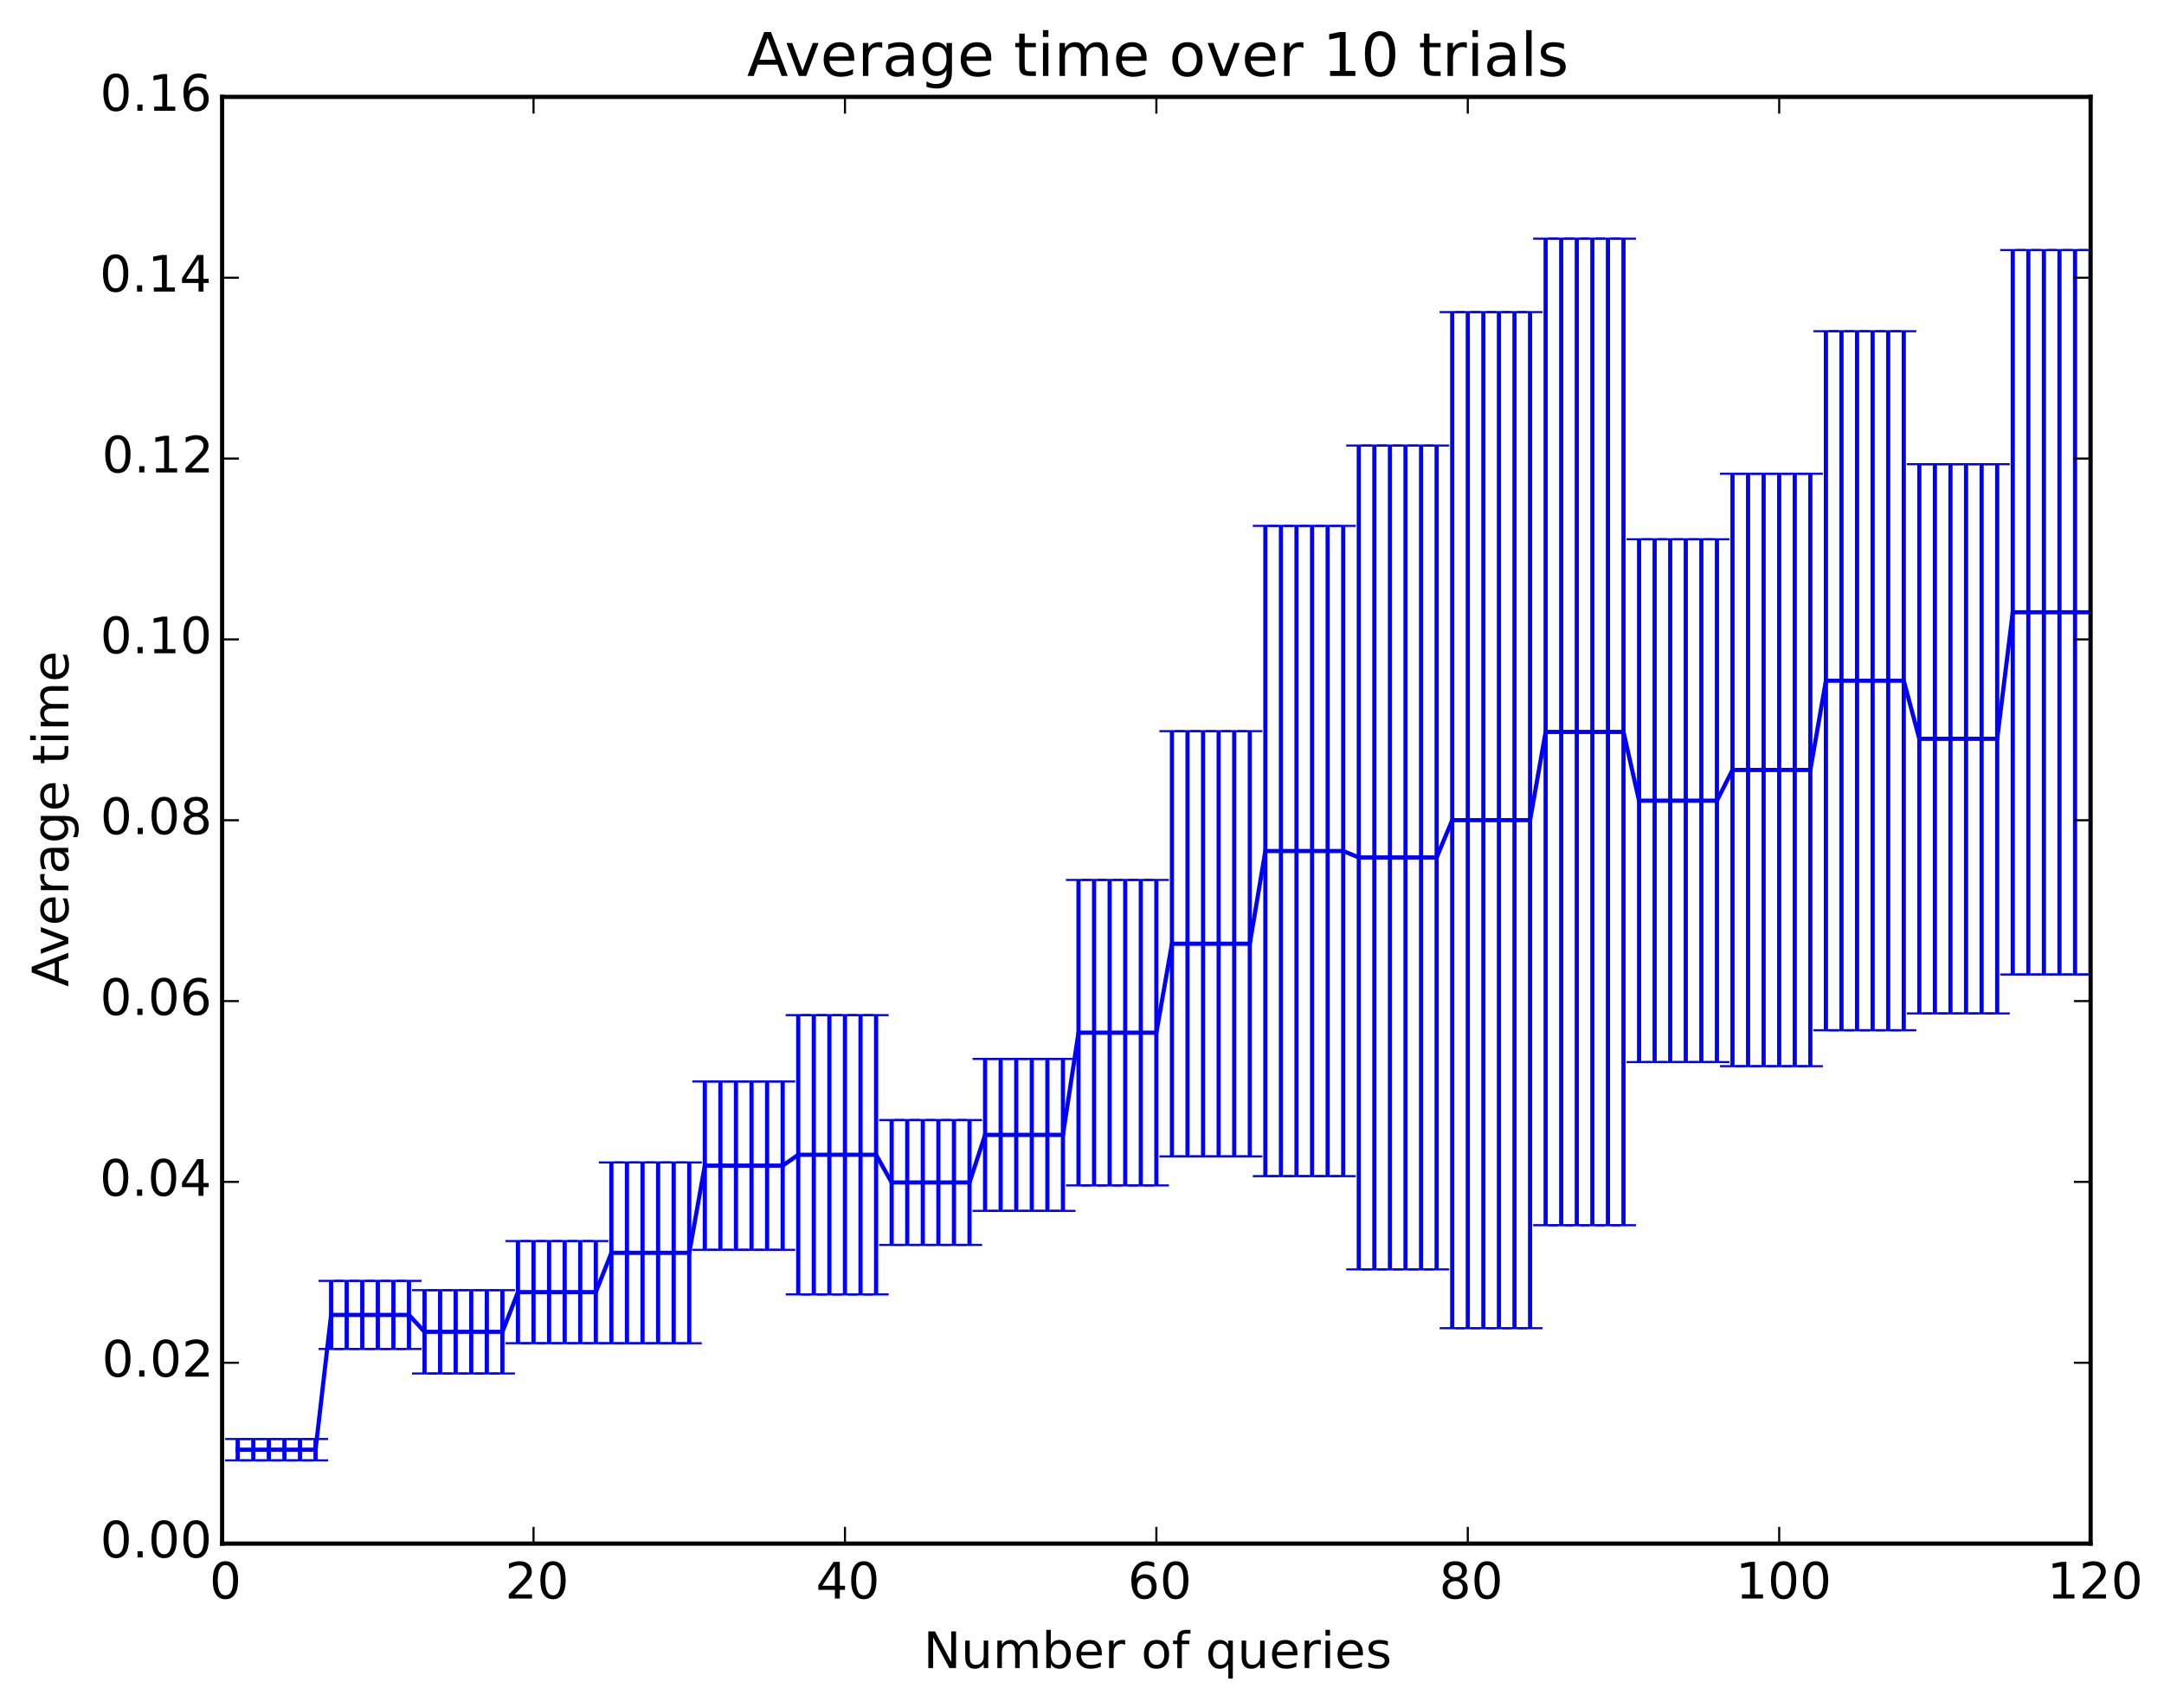 <?xml version="1.0" encoding="utf-8" standalone="no"?>
<!DOCTYPE svg PUBLIC "-//W3C//DTD SVG 1.1//EN"
  "http://www.w3.org/Graphics/SVG/1.1/DTD/svg11.dtd">
<!-- Created with matplotlib (http://matplotlib.org/) -->
<svg height="408pt" version="1.1" viewBox="0 0 517 408" width="517pt" xmlns="http://www.w3.org/2000/svg" xmlns:xlink="http://www.w3.org/1999/xlink">
 <defs>
  <style type="text/css">
*{stroke-linecap:butt;stroke-linejoin:round;}
  </style>
 </defs>
 <g id="figure_1">
  <g id="patch_1">
   <path d="
M0 408.169
L517.063 408.169
L517.063 0
L0 0
z
" style="fill:#ffffff;"/>
  </g>
  <g id="axes_1">
   <g id="patch_2">
    <path d="
M53.068 368.742
L499.468 368.742
L499.468 23.142
L53.068 23.142
z
" style="fill:#ffffff;"/>
   </g>
   <g id="LineCollection_1">
    <defs>
     <path d="
M56.788 -59.305
L56.788 -64.416" id="C0_0_e0a9ff6ca3"/>
     <path d="
M60.508 -59.305
L60.508 -64.416" id="C0_1_bc3bedcb64"/>
     <path d="
M64.228 -59.305
L64.228 -64.416" id="C0_2_a311293397"/>
     <path d="
M67.948 -59.305
L67.948 -64.416" id="C0_3_1c3f506e46"/>
     <path d="
M71.668 -59.305
L71.668 -64.416" id="C0_4_25d8d9e349"/>
     <path d="
M75.388 -59.305
L75.388 -64.416" id="C0_5_7e4d6546ae"/>
     <path d="
M79.108 -85.919
L79.108 -102.191" id="C0_6_b1248de271"/>
     <path d="
M82.828 -85.919
L82.828 -102.191" id="C0_7_e86ccbc3d1"/>
     <path d="
M86.548 -85.919
L86.548 -102.191" id="C0_8_66b8482019"/>
     <path d="
M90.268 -85.919
L90.268 -102.191" id="C0_9_c7079bb805"/>
     <path d="
M93.988 -85.919
L93.988 -102.191" id="C0_a_8b7b262d69"/>
     <path d="
M97.708 -85.919
L97.708 -102.191" id="C0_b_652439d33f"/>
     <path d="
M101.428 -80.061
L101.428 -99.963" id="C0_c_b101a04d25"/>
     <path d="
M105.148 -80.061
L105.148 -99.963" id="C0_d_1c23ac0d8d"/>
     <path d="
M108.868 -80.061
L108.868 -99.963" id="C0_e_8810059fa0"/>
     <path d="
M112.588 -80.061
L112.588 -99.963" id="C0_f_731e8ecc15"/>
     <path d="
M116.308 -80.061
L116.308 -99.963" id="C0_10_db73a6d1da"/>
     <path d="
M120.028 -80.061
L120.028 -99.963" id="C0_11_186fac3182"/>
     <path d="
M123.748 -87.299
L123.748 -111.705" id="C0_12_20d541db11"/>
     <path d="
M127.468 -87.299
L127.468 -111.705" id="C0_13_bf6fd3de17"/>
     <path d="
M131.188 -87.299
L131.188 -111.705" id="C0_14_0b072c43d5"/>
     <path d="
M134.908 -87.299
L134.908 -111.705" id="C0_15_8c0f105137"/>
     <path d="
M138.628 -87.299
L138.628 -111.705" id="C0_16_7942b05f46"/>
     <path d="
M142.348 -87.299
L142.348 -111.705" id="C0_17_5c1850eaae"/>
     <path d="
M146.068 -87.288
L146.068 -130.474" id="C0_18_3b4dd7bdb2"/>
     <path d="
M149.788 -87.288
L149.788 -130.474" id="C0_19_9deb686658"/>
     <path d="
M153.508 -87.288
L153.508 -130.474" id="C0_1a_e3344aa12f"/>
     <path d="
M157.228 -87.288
L157.228 -130.474" id="C0_1b_abcece3228"/>
     <path d="
M160.948 -87.288
L160.948 -130.474" id="C0_1c_7b45c720df"/>
     <path d="
M164.668 -87.288
L164.668 -130.474" id="C0_1d_496a12804e"/>
     <path d="
M168.388 -109.608
L168.388 -149.816" id="C0_1e_8ee5ca60cd"/>
     <path d="
M172.108 -109.608
L172.108 -149.816" id="C0_1f_59e4e9fa18"/>
     <path d="
M175.828 -109.608
L175.828 -149.816" id="C0_20_8f26f94dc7"/>
     <path d="
M179.548 -109.608
L179.548 -149.816" id="C0_21_dde2b292c0"/>
     <path d="
M183.268 -109.608
L183.268 -149.816" id="C0_22_2fbcfaab0f"/>
     <path d="
M186.988 -109.608
L186.988 -149.816" id="C0_23_3662d1eac8"/>
     <path d="
M190.708 -98.956
L190.708 -165.669" id="C0_24_050ac2f672"/>
     <path d="
M194.428 -98.956
L194.428 -165.669" id="C0_25_98186517fb"/>
     <path d="
M198.148 -98.956
L198.148 -165.669" id="C0_26_7906bda853"/>
     <path d="
M201.868 -98.956
L201.868 -165.669" id="C0_27_5b348caf58"/>
     <path d="
M205.588 -98.956
L205.588 -165.669" id="C0_28_ec5d5f1c0f"/>
     <path d="
M209.308 -98.956
L209.308 -165.669" id="C0_29_ae8cb9cfb7"/>
     <path d="
M213.028 -110.781
L213.028 -140.605" id="C0_2a_94fd8c51cf"/>
     <path d="
M216.748 -110.781
L216.748 -140.605" id="C0_2b_353a0ebdb6"/>
     <path d="
M220.468 -110.781
L220.468 -140.605" id="C0_2c_827b955e85"/>
     <path d="
M224.188 -110.781
L224.188 -140.605" id="C0_2d_8e0a9bd5d8"/>
     <path d="
M227.908 -110.781
L227.908 -140.605" id="C0_2e_fb421dd49f"/>
     <path d="
M231.628 -110.781
L231.628 -140.605" id="C0_2f_4e9d15be54"/>
     <path d="
M235.348 -118.914
L235.348 -155.215" id="C0_30_45d9ef9c61"/>
     <path d="
M239.068 -118.914
L239.068 -155.215" id="C0_31_ab3b44a976"/>
     <path d="
M242.788 -118.914
L242.788 -155.215" id="C0_32_83c679de98"/>
     <path d="
M246.508 -118.914
L246.508 -155.215" id="C0_33_feb64a78a5"/>
     <path d="
M250.228 -118.914
L250.228 -155.215" id="C0_34_ce78dd8055"/>
     <path d="
M253.948 -118.914
L253.948 -155.215" id="C0_35_1be670cbdd"/>
     <path d="
M257.668 -124.996
L257.668 -197.967" id="C0_36_3edd35ae2c"/>
     <path d="
M261.388 -124.996
L261.388 -197.967" id="C0_37_4a37f13415"/>
     <path d="
M265.108 -124.996
L265.108 -197.967" id="C0_38_0964fbffca"/>
     <path d="
M268.828 -124.996
L268.828 -197.967" id="C0_39_315af42431"/>
     <path d="
M272.548 -124.996
L272.548 -197.967" id="C0_3a_ce5359d166"/>
     <path d="
M276.268 -124.996
L276.268 -197.967" id="C0_3b_e5d59ce184"/>
     <path d="
M279.988 -131.927
L279.988 -233.51" id="C0_3c_98edf4bd2d"/>
     <path d="
M283.708 -131.927
L283.708 -233.51" id="C0_3d_3b1b2e3c68"/>
     <path d="
M287.428 -131.927
L287.428 -233.51" id="C0_3e_65ce02b2b0"/>
     <path d="
M291.148 -131.927
L291.148 -233.51" id="C0_3f_c5ee4525ad"/>
     <path d="
M294.868 -131.927
L294.868 -233.51" id="C0_40_ed7e326363"/>
     <path d="
M298.588 -131.927
L298.588 -233.51" id="C0_41_db299acdac"/>
     <path d="
M302.308 -127.204
L302.308 -282.542" id="C0_42_f7a043aa89"/>
     <path d="
M306.028 -127.204
L306.028 -282.542" id="C0_43_c3b24735c6"/>
     <path d="
M309.748 -127.204
L309.748 -282.542" id="C0_44_cb8b0062a1"/>
     <path d="
M313.468 -127.204
L313.468 -282.542" id="C0_45_cd6b61660e"/>
     <path d="
M317.188 -127.204
L317.188 -282.542" id="C0_46_e2211db4fe"/>
     <path d="
M320.908 -127.204
L320.908 -282.542" id="C0_47_410adbf8bf"/>
     <path d="
M324.628 -104.935
L324.628 -301.738" id="C0_48_b6468b8892"/>
     <path d="
M328.348 -104.935
L328.348 -301.738" id="C0_49_080378cfae"/>
     <path d="
M332.068 -104.935
L332.068 -301.738" id="C0_4a_45b5314654"/>
     <path d="
M335.788 -104.935
L335.788 -301.738" id="C0_4b_f2e55236ca"/>
     <path d="
M339.508 -104.935
L339.508 -301.738" id="C0_4c_d060da7ec8"/>
     <path d="
M343.228 -104.935
L343.228 -301.738" id="C0_4d_2f49c6b730"/>
     <path d="
M346.948 -90.888
L346.948 -333.607" id="C0_4e_58b8ae2c3d"/>
     <path d="
M350.668 -90.888
L350.668 -333.607" id="C0_4f_a9aedf6ebd"/>
     <path d="
M354.388 -90.888
L354.388 -333.607" id="C0_50_3ea7036b58"/>
     <path d="
M358.108 -90.888
L358.108 -333.607" id="C0_51_310896963c"/>
     <path d="
M361.828 -90.888
L361.828 -333.607" id="C0_52_0cab0c63d0"/>
     <path d="
M365.548 -90.888
L365.548 -333.607" id="C0_53_befc59ef3a"/>
     <path d="
M369.268 -115.485
L369.268 -351.16" id="C0_54_cca92ceee5"/>
     <path d="
M372.988 -115.485
L372.988 -351.16" id="C0_55_63c86b6649"/>
     <path d="
M376.708 -115.485
L376.708 -351.16" id="C0_56_8006e1e159"/>
     <path d="
M380.428 -115.485
L380.428 -351.16" id="C0_57_557df1b094"/>
     <path d="
M384.148 -115.485
L384.148 -351.16" id="C0_58_8653842eba"/>
     <path d="
M387.868 -115.485
L387.868 -351.16" id="C0_59_625e3d7ad0"/>
     <path d="
M391.588 -154.449
L391.588 -279.346" id="C0_5a_9c696270a4"/>
     <path d="
M395.308 -154.449
L395.308 -279.346" id="C0_5b_23033f4a9a"/>
     <path d="
M399.028 -154.449
L399.028 -279.346" id="C0_5c_a5cb1e49f7"/>
     <path d="
M402.748 -154.449
L402.748 -279.346" id="C0_5d_3c4bf12979"/>
     <path d="
M406.468 -154.449
L406.468 -279.346" id="C0_5e_aa65bcc4c7"/>
     <path d="
M410.188 -154.449
L410.188 -279.346" id="C0_5f_23e20db376"/>
     <path d="
M413.908 -153.473
L413.908 -294.991" id="C0_60_732b5b07cd"/>
     <path d="
M417.628 -153.473
L417.628 -294.991" id="C0_61_893199859b"/>
     <path d="
M421.348 -153.473
L421.348 -294.991" id="C0_62_ff44c9bef4"/>
     <path d="
M425.068 -153.473
L425.068 -294.991" id="C0_63_f8c9449436"/>
     <path d="
M428.788 -153.473
L428.788 -294.991" id="C0_64_f378a64efd"/>
     <path d="
M432.508 -153.473
L432.508 -294.991" id="C0_65_37ebc19cad"/>
     <path d="
M436.228 -162.057
L436.228 -329.047" id="C0_66_cc091c592e"/>
     <path d="
M439.948 -162.057
L439.948 -329.047" id="C0_67_256befa846"/>
     <path d="
M443.668 -162.057
L443.668 -329.047" id="C0_68_595568872d"/>
     <path d="
M447.388 -162.057
L447.388 -329.047" id="C0_69_1228e73f95"/>
     <path d="
M451.108 -162.057
L451.108 -329.047" id="C0_6a_00c4b9cddf"/>
     <path d="
M454.828 -162.057
L454.828 -329.047" id="C0_6b_e472ff18f3"/>
     <path d="
M458.548 -166.074
L458.548 -297.287" id="C0_6c_cfdb3f494a"/>
     <path d="
M462.268 -166.074
L462.268 -297.287" id="C0_6d_6de6321c98"/>
     <path d="
M465.988 -166.074
L465.988 -297.287" id="C0_6e_265f742c88"/>
     <path d="
M469.708 -166.074
L469.708 -297.287" id="C0_6f_7dbe427f91"/>
     <path d="
M473.428 -166.074
L473.428 -297.287" id="C0_70_ea034ecbc3"/>
     <path d="
M477.148 -166.074
L477.148 -297.287" id="C0_71_067e95360c"/>
     <path d="
M480.868 -175.374
L480.868 -348.435" id="C0_72_426bbd5764"/>
     <path d="
M484.588 -175.374
L484.588 -348.435" id="C0_73_d88a968b10"/>
     <path d="
M488.308 -175.374
L488.308 -348.435" id="C0_74_3e6d17a48d"/>
     <path d="
M492.028 -175.374
L492.028 -348.435" id="C0_75_22c188de4e"/>
     <path d="
M495.748 -175.374
L495.748 -348.435" id="C0_76_fa8a1ef198"/>
     <path d="
M499.468 -175.374
L499.468 -348.435" id="C0_77_73c10649e5"/>
    </defs>
    <g clip-path="url(#pfd004f7f29)">
     <use style="fill:none;stroke:#0000ff;" x="0.0" xlink:href="#C0_0_e0a9ff6ca3" y="408.169"/>
    </g>
    <g clip-path="url(#pfd004f7f29)">
     <use style="fill:none;stroke:#0000ff;" x="0.0" xlink:href="#C0_1_bc3bedcb64" y="408.169"/>
    </g>
    <g clip-path="url(#pfd004f7f29)">
     <use style="fill:none;stroke:#0000ff;" x="0.0" xlink:href="#C0_2_a311293397" y="408.169"/>
    </g>
    <g clip-path="url(#pfd004f7f29)">
     <use style="fill:none;stroke:#0000ff;" x="0.0" xlink:href="#C0_3_1c3f506e46" y="408.169"/>
    </g>
    <g clip-path="url(#pfd004f7f29)">
     <use style="fill:none;stroke:#0000ff;" x="0.0" xlink:href="#C0_4_25d8d9e349" y="408.169"/>
    </g>
    <g clip-path="url(#pfd004f7f29)">
     <use style="fill:none;stroke:#0000ff;" x="0.0" xlink:href="#C0_5_7e4d6546ae" y="408.169"/>
    </g>
    <g clip-path="url(#pfd004f7f29)">
     <use style="fill:none;stroke:#0000ff;" x="0.0" xlink:href="#C0_6_b1248de271" y="408.169"/>
    </g>
    <g clip-path="url(#pfd004f7f29)">
     <use style="fill:none;stroke:#0000ff;" x="0.0" xlink:href="#C0_7_e86ccbc3d1" y="408.169"/>
    </g>
    <g clip-path="url(#pfd004f7f29)">
     <use style="fill:none;stroke:#0000ff;" x="0.0" xlink:href="#C0_8_66b8482019" y="408.169"/>
    </g>
    <g clip-path="url(#pfd004f7f29)">
     <use style="fill:none;stroke:#0000ff;" x="0.0" xlink:href="#C0_9_c7079bb805" y="408.169"/>
    </g>
    <g clip-path="url(#pfd004f7f29)">
     <use style="fill:none;stroke:#0000ff;" x="0.0" xlink:href="#C0_a_8b7b262d69" y="408.169"/>
    </g>
    <g clip-path="url(#pfd004f7f29)">
     <use style="fill:none;stroke:#0000ff;" x="0.0" xlink:href="#C0_b_652439d33f" y="408.169"/>
    </g>
    <g clip-path="url(#pfd004f7f29)">
     <use style="fill:none;stroke:#0000ff;" x="0.0" xlink:href="#C0_c_b101a04d25" y="408.169"/>
    </g>
    <g clip-path="url(#pfd004f7f29)">
     <use style="fill:none;stroke:#0000ff;" x="0.0" xlink:href="#C0_d_1c23ac0d8d" y="408.169"/>
    </g>
    <g clip-path="url(#pfd004f7f29)">
     <use style="fill:none;stroke:#0000ff;" x="0.0" xlink:href="#C0_e_8810059fa0" y="408.169"/>
    </g>
    <g clip-path="url(#pfd004f7f29)">
     <use style="fill:none;stroke:#0000ff;" x="0.0" xlink:href="#C0_f_731e8ecc15" y="408.169"/>
    </g>
    <g clip-path="url(#pfd004f7f29)">
     <use style="fill:none;stroke:#0000ff;" x="0.0" xlink:href="#C0_10_db73a6d1da" y="408.169"/>
    </g>
    <g clip-path="url(#pfd004f7f29)">
     <use style="fill:none;stroke:#0000ff;" x="0.0" xlink:href="#C0_11_186fac3182" y="408.169"/>
    </g>
    <g clip-path="url(#pfd004f7f29)">
     <use style="fill:none;stroke:#0000ff;" x="0.0" xlink:href="#C0_12_20d541db11" y="408.169"/>
    </g>
    <g clip-path="url(#pfd004f7f29)">
     <use style="fill:none;stroke:#0000ff;" x="0.0" xlink:href="#C0_13_bf6fd3de17" y="408.169"/>
    </g>
    <g clip-path="url(#pfd004f7f29)">
     <use style="fill:none;stroke:#0000ff;" x="0.0" xlink:href="#C0_14_0b072c43d5" y="408.169"/>
    </g>
    <g clip-path="url(#pfd004f7f29)">
     <use style="fill:none;stroke:#0000ff;" x="0.0" xlink:href="#C0_15_8c0f105137" y="408.169"/>
    </g>
    <g clip-path="url(#pfd004f7f29)">
     <use style="fill:none;stroke:#0000ff;" x="0.0" xlink:href="#C0_16_7942b05f46" y="408.169"/>
    </g>
    <g clip-path="url(#pfd004f7f29)">
     <use style="fill:none;stroke:#0000ff;" x="0.0" xlink:href="#C0_17_5c1850eaae" y="408.169"/>
    </g>
    <g clip-path="url(#pfd004f7f29)">
     <use style="fill:none;stroke:#0000ff;" x="0.0" xlink:href="#C0_18_3b4dd7bdb2" y="408.169"/>
    </g>
    <g clip-path="url(#pfd004f7f29)">
     <use style="fill:none;stroke:#0000ff;" x="0.0" xlink:href="#C0_19_9deb686658" y="408.169"/>
    </g>
    <g clip-path="url(#pfd004f7f29)">
     <use style="fill:none;stroke:#0000ff;" x="0.0" xlink:href="#C0_1a_e3344aa12f" y="408.169"/>
    </g>
    <g clip-path="url(#pfd004f7f29)">
     <use style="fill:none;stroke:#0000ff;" x="0.0" xlink:href="#C0_1b_abcece3228" y="408.169"/>
    </g>
    <g clip-path="url(#pfd004f7f29)">
     <use style="fill:none;stroke:#0000ff;" x="0.0" xlink:href="#C0_1c_7b45c720df" y="408.169"/>
    </g>
    <g clip-path="url(#pfd004f7f29)">
     <use style="fill:none;stroke:#0000ff;" x="0.0" xlink:href="#C0_1d_496a12804e" y="408.169"/>
    </g>
    <g clip-path="url(#pfd004f7f29)">
     <use style="fill:none;stroke:#0000ff;" x="0.0" xlink:href="#C0_1e_8ee5ca60cd" y="408.169"/>
    </g>
    <g clip-path="url(#pfd004f7f29)">
     <use style="fill:none;stroke:#0000ff;" x="0.0" xlink:href="#C0_1f_59e4e9fa18" y="408.169"/>
    </g>
    <g clip-path="url(#pfd004f7f29)">
     <use style="fill:none;stroke:#0000ff;" x="0.0" xlink:href="#C0_20_8f26f94dc7" y="408.169"/>
    </g>
    <g clip-path="url(#pfd004f7f29)">
     <use style="fill:none;stroke:#0000ff;" x="0.0" xlink:href="#C0_21_dde2b292c0" y="408.169"/>
    </g>
    <g clip-path="url(#pfd004f7f29)">
     <use style="fill:none;stroke:#0000ff;" x="0.0" xlink:href="#C0_22_2fbcfaab0f" y="408.169"/>
    </g>
    <g clip-path="url(#pfd004f7f29)">
     <use style="fill:none;stroke:#0000ff;" x="0.0" xlink:href="#C0_23_3662d1eac8" y="408.169"/>
    </g>
    <g clip-path="url(#pfd004f7f29)">
     <use style="fill:none;stroke:#0000ff;" x="0.0" xlink:href="#C0_24_050ac2f672" y="408.169"/>
    </g>
    <g clip-path="url(#pfd004f7f29)">
     <use style="fill:none;stroke:#0000ff;" x="0.0" xlink:href="#C0_25_98186517fb" y="408.169"/>
    </g>
    <g clip-path="url(#pfd004f7f29)">
     <use style="fill:none;stroke:#0000ff;" x="0.0" xlink:href="#C0_26_7906bda853" y="408.169"/>
    </g>
    <g clip-path="url(#pfd004f7f29)">
     <use style="fill:none;stroke:#0000ff;" x="0.0" xlink:href="#C0_27_5b348caf58" y="408.169"/>
    </g>
    <g clip-path="url(#pfd004f7f29)">
     <use style="fill:none;stroke:#0000ff;" x="0.0" xlink:href="#C0_28_ec5d5f1c0f" y="408.169"/>
    </g>
    <g clip-path="url(#pfd004f7f29)">
     <use style="fill:none;stroke:#0000ff;" x="0.0" xlink:href="#C0_29_ae8cb9cfb7" y="408.169"/>
    </g>
    <g clip-path="url(#pfd004f7f29)">
     <use style="fill:none;stroke:#0000ff;" x="0.0" xlink:href="#C0_2a_94fd8c51cf" y="408.169"/>
    </g>
    <g clip-path="url(#pfd004f7f29)">
     <use style="fill:none;stroke:#0000ff;" x="0.0" xlink:href="#C0_2b_353a0ebdb6" y="408.169"/>
    </g>
    <g clip-path="url(#pfd004f7f29)">
     <use style="fill:none;stroke:#0000ff;" x="0.0" xlink:href="#C0_2c_827b955e85" y="408.169"/>
    </g>
    <g clip-path="url(#pfd004f7f29)">
     <use style="fill:none;stroke:#0000ff;" x="0.0" xlink:href="#C0_2d_8e0a9bd5d8" y="408.169"/>
    </g>
    <g clip-path="url(#pfd004f7f29)">
     <use style="fill:none;stroke:#0000ff;" x="0.0" xlink:href="#C0_2e_fb421dd49f" y="408.169"/>
    </g>
    <g clip-path="url(#pfd004f7f29)">
     <use style="fill:none;stroke:#0000ff;" x="0.0" xlink:href="#C0_2f_4e9d15be54" y="408.169"/>
    </g>
    <g clip-path="url(#pfd004f7f29)">
     <use style="fill:none;stroke:#0000ff;" x="0.0" xlink:href="#C0_30_45d9ef9c61" y="408.169"/>
    </g>
    <g clip-path="url(#pfd004f7f29)">
     <use style="fill:none;stroke:#0000ff;" x="0.0" xlink:href="#C0_31_ab3b44a976" y="408.169"/>
    </g>
    <g clip-path="url(#pfd004f7f29)">
     <use style="fill:none;stroke:#0000ff;" x="0.0" xlink:href="#C0_32_83c679de98" y="408.169"/>
    </g>
    <g clip-path="url(#pfd004f7f29)">
     <use style="fill:none;stroke:#0000ff;" x="0.0" xlink:href="#C0_33_feb64a78a5" y="408.169"/>
    </g>
    <g clip-path="url(#pfd004f7f29)">
     <use style="fill:none;stroke:#0000ff;" x="0.0" xlink:href="#C0_34_ce78dd8055" y="408.169"/>
    </g>
    <g clip-path="url(#pfd004f7f29)">
     <use style="fill:none;stroke:#0000ff;" x="0.0" xlink:href="#C0_35_1be670cbdd" y="408.169"/>
    </g>
    <g clip-path="url(#pfd004f7f29)">
     <use style="fill:none;stroke:#0000ff;" x="0.0" xlink:href="#C0_36_3edd35ae2c" y="408.169"/>
    </g>
    <g clip-path="url(#pfd004f7f29)">
     <use style="fill:none;stroke:#0000ff;" x="0.0" xlink:href="#C0_37_4a37f13415" y="408.169"/>
    </g>
    <g clip-path="url(#pfd004f7f29)">
     <use style="fill:none;stroke:#0000ff;" x="0.0" xlink:href="#C0_38_0964fbffca" y="408.169"/>
    </g>
    <g clip-path="url(#pfd004f7f29)">
     <use style="fill:none;stroke:#0000ff;" x="0.0" xlink:href="#C0_39_315af42431" y="408.169"/>
    </g>
    <g clip-path="url(#pfd004f7f29)">
     <use style="fill:none;stroke:#0000ff;" x="0.0" xlink:href="#C0_3a_ce5359d166" y="408.169"/>
    </g>
    <g clip-path="url(#pfd004f7f29)">
     <use style="fill:none;stroke:#0000ff;" x="0.0" xlink:href="#C0_3b_e5d59ce184" y="408.169"/>
    </g>
    <g clip-path="url(#pfd004f7f29)">
     <use style="fill:none;stroke:#0000ff;" x="0.0" xlink:href="#C0_3c_98edf4bd2d" y="408.169"/>
    </g>
    <g clip-path="url(#pfd004f7f29)">
     <use style="fill:none;stroke:#0000ff;" x="0.0" xlink:href="#C0_3d_3b1b2e3c68" y="408.169"/>
    </g>
    <g clip-path="url(#pfd004f7f29)">
     <use style="fill:none;stroke:#0000ff;" x="0.0" xlink:href="#C0_3e_65ce02b2b0" y="408.169"/>
    </g>
    <g clip-path="url(#pfd004f7f29)">
     <use style="fill:none;stroke:#0000ff;" x="0.0" xlink:href="#C0_3f_c5ee4525ad" y="408.169"/>
    </g>
    <g clip-path="url(#pfd004f7f29)">
     <use style="fill:none;stroke:#0000ff;" x="0.0" xlink:href="#C0_40_ed7e326363" y="408.169"/>
    </g>
    <g clip-path="url(#pfd004f7f29)">
     <use style="fill:none;stroke:#0000ff;" x="0.0" xlink:href="#C0_41_db299acdac" y="408.169"/>
    </g>
    <g clip-path="url(#pfd004f7f29)">
     <use style="fill:none;stroke:#0000ff;" x="0.0" xlink:href="#C0_42_f7a043aa89" y="408.169"/>
    </g>
    <g clip-path="url(#pfd004f7f29)">
     <use style="fill:none;stroke:#0000ff;" x="0.0" xlink:href="#C0_43_c3b24735c6" y="408.169"/>
    </g>
    <g clip-path="url(#pfd004f7f29)">
     <use style="fill:none;stroke:#0000ff;" x="0.0" xlink:href="#C0_44_cb8b0062a1" y="408.169"/>
    </g>
    <g clip-path="url(#pfd004f7f29)">
     <use style="fill:none;stroke:#0000ff;" x="0.0" xlink:href="#C0_45_cd6b61660e" y="408.169"/>
    </g>
    <g clip-path="url(#pfd004f7f29)">
     <use style="fill:none;stroke:#0000ff;" x="0.0" xlink:href="#C0_46_e2211db4fe" y="408.169"/>
    </g>
    <g clip-path="url(#pfd004f7f29)">
     <use style="fill:none;stroke:#0000ff;" x="0.0" xlink:href="#C0_47_410adbf8bf" y="408.169"/>
    </g>
    <g clip-path="url(#pfd004f7f29)">
     <use style="fill:none;stroke:#0000ff;" x="0.0" xlink:href="#C0_48_b6468b8892" y="408.169"/>
    </g>
    <g clip-path="url(#pfd004f7f29)">
     <use style="fill:none;stroke:#0000ff;" x="0.0" xlink:href="#C0_49_080378cfae" y="408.169"/>
    </g>
    <g clip-path="url(#pfd004f7f29)">
     <use style="fill:none;stroke:#0000ff;" x="0.0" xlink:href="#C0_4a_45b5314654" y="408.169"/>
    </g>
    <g clip-path="url(#pfd004f7f29)">
     <use style="fill:none;stroke:#0000ff;" x="0.0" xlink:href="#C0_4b_f2e55236ca" y="408.169"/>
    </g>
    <g clip-path="url(#pfd004f7f29)">
     <use style="fill:none;stroke:#0000ff;" x="0.0" xlink:href="#C0_4c_d060da7ec8" y="408.169"/>
    </g>
    <g clip-path="url(#pfd004f7f29)">
     <use style="fill:none;stroke:#0000ff;" x="0.0" xlink:href="#C0_4d_2f49c6b730" y="408.169"/>
    </g>
    <g clip-path="url(#pfd004f7f29)">
     <use style="fill:none;stroke:#0000ff;" x="0.0" xlink:href="#C0_4e_58b8ae2c3d" y="408.169"/>
    </g>
    <g clip-path="url(#pfd004f7f29)">
     <use style="fill:none;stroke:#0000ff;" x="0.0" xlink:href="#C0_4f_a9aedf6ebd" y="408.169"/>
    </g>
    <g clip-path="url(#pfd004f7f29)">
     <use style="fill:none;stroke:#0000ff;" x="0.0" xlink:href="#C0_50_3ea7036b58" y="408.169"/>
    </g>
    <g clip-path="url(#pfd004f7f29)">
     <use style="fill:none;stroke:#0000ff;" x="0.0" xlink:href="#C0_51_310896963c" y="408.169"/>
    </g>
    <g clip-path="url(#pfd004f7f29)">
     <use style="fill:none;stroke:#0000ff;" x="0.0" xlink:href="#C0_52_0cab0c63d0" y="408.169"/>
    </g>
    <g clip-path="url(#pfd004f7f29)">
     <use style="fill:none;stroke:#0000ff;" x="0.0" xlink:href="#C0_53_befc59ef3a" y="408.169"/>
    </g>
    <g clip-path="url(#pfd004f7f29)">
     <use style="fill:none;stroke:#0000ff;" x="0.0" xlink:href="#C0_54_cca92ceee5" y="408.169"/>
    </g>
    <g clip-path="url(#pfd004f7f29)">
     <use style="fill:none;stroke:#0000ff;" x="0.0" xlink:href="#C0_55_63c86b6649" y="408.169"/>
    </g>
    <g clip-path="url(#pfd004f7f29)">
     <use style="fill:none;stroke:#0000ff;" x="0.0" xlink:href="#C0_56_8006e1e159" y="408.169"/>
    </g>
    <g clip-path="url(#pfd004f7f29)">
     <use style="fill:none;stroke:#0000ff;" x="0.0" xlink:href="#C0_57_557df1b094" y="408.169"/>
    </g>
    <g clip-path="url(#pfd004f7f29)">
     <use style="fill:none;stroke:#0000ff;" x="0.0" xlink:href="#C0_58_8653842eba" y="408.169"/>
    </g>
    <g clip-path="url(#pfd004f7f29)">
     <use style="fill:none;stroke:#0000ff;" x="0.0" xlink:href="#C0_59_625e3d7ad0" y="408.169"/>
    </g>
    <g clip-path="url(#pfd004f7f29)">
     <use style="fill:none;stroke:#0000ff;" x="0.0" xlink:href="#C0_5a_9c696270a4" y="408.169"/>
    </g>
    <g clip-path="url(#pfd004f7f29)">
     <use style="fill:none;stroke:#0000ff;" x="0.0" xlink:href="#C0_5b_23033f4a9a" y="408.169"/>
    </g>
    <g clip-path="url(#pfd004f7f29)">
     <use style="fill:none;stroke:#0000ff;" x="0.0" xlink:href="#C0_5c_a5cb1e49f7" y="408.169"/>
    </g>
    <g clip-path="url(#pfd004f7f29)">
     <use style="fill:none;stroke:#0000ff;" x="0.0" xlink:href="#C0_5d_3c4bf12979" y="408.169"/>
    </g>
    <g clip-path="url(#pfd004f7f29)">
     <use style="fill:none;stroke:#0000ff;" x="0.0" xlink:href="#C0_5e_aa65bcc4c7" y="408.169"/>
    </g>
    <g clip-path="url(#pfd004f7f29)">
     <use style="fill:none;stroke:#0000ff;" x="0.0" xlink:href="#C0_5f_23e20db376" y="408.169"/>
    </g>
    <g clip-path="url(#pfd004f7f29)">
     <use style="fill:none;stroke:#0000ff;" x="0.0" xlink:href="#C0_60_732b5b07cd" y="408.169"/>
    </g>
    <g clip-path="url(#pfd004f7f29)">
     <use style="fill:none;stroke:#0000ff;" x="0.0" xlink:href="#C0_61_893199859b" y="408.169"/>
    </g>
    <g clip-path="url(#pfd004f7f29)">
     <use style="fill:none;stroke:#0000ff;" x="0.0" xlink:href="#C0_62_ff44c9bef4" y="408.169"/>
    </g>
    <g clip-path="url(#pfd004f7f29)">
     <use style="fill:none;stroke:#0000ff;" x="0.0" xlink:href="#C0_63_f8c9449436" y="408.169"/>
    </g>
    <g clip-path="url(#pfd004f7f29)">
     <use style="fill:none;stroke:#0000ff;" x="0.0" xlink:href="#C0_64_f378a64efd" y="408.169"/>
    </g>
    <g clip-path="url(#pfd004f7f29)">
     <use style="fill:none;stroke:#0000ff;" x="0.0" xlink:href="#C0_65_37ebc19cad" y="408.169"/>
    </g>
    <g clip-path="url(#pfd004f7f29)">
     <use style="fill:none;stroke:#0000ff;" x="0.0" xlink:href="#C0_66_cc091c592e" y="408.169"/>
    </g>
    <g clip-path="url(#pfd004f7f29)">
     <use style="fill:none;stroke:#0000ff;" x="0.0" xlink:href="#C0_67_256befa846" y="408.169"/>
    </g>
    <g clip-path="url(#pfd004f7f29)">
     <use style="fill:none;stroke:#0000ff;" x="0.0" xlink:href="#C0_68_595568872d" y="408.169"/>
    </g>
    <g clip-path="url(#pfd004f7f29)">
     <use style="fill:none;stroke:#0000ff;" x="0.0" xlink:href="#C0_69_1228e73f95" y="408.169"/>
    </g>
    <g clip-path="url(#pfd004f7f29)">
     <use style="fill:none;stroke:#0000ff;" x="0.0" xlink:href="#C0_6a_00c4b9cddf" y="408.169"/>
    </g>
    <g clip-path="url(#pfd004f7f29)">
     <use style="fill:none;stroke:#0000ff;" x="0.0" xlink:href="#C0_6b_e472ff18f3" y="408.169"/>
    </g>
    <g clip-path="url(#pfd004f7f29)">
     <use style="fill:none;stroke:#0000ff;" x="0.0" xlink:href="#C0_6c_cfdb3f494a" y="408.169"/>
    </g>
    <g clip-path="url(#pfd004f7f29)">
     <use style="fill:none;stroke:#0000ff;" x="0.0" xlink:href="#C0_6d_6de6321c98" y="408.169"/>
    </g>
    <g clip-path="url(#pfd004f7f29)">
     <use style="fill:none;stroke:#0000ff;" x="0.0" xlink:href="#C0_6e_265f742c88" y="408.169"/>
    </g>
    <g clip-path="url(#pfd004f7f29)">
     <use style="fill:none;stroke:#0000ff;" x="0.0" xlink:href="#C0_6f_7dbe427f91" y="408.169"/>
    </g>
    <g clip-path="url(#pfd004f7f29)">
     <use style="fill:none;stroke:#0000ff;" x="0.0" xlink:href="#C0_70_ea034ecbc3" y="408.169"/>
    </g>
    <g clip-path="url(#pfd004f7f29)">
     <use style="fill:none;stroke:#0000ff;" x="0.0" xlink:href="#C0_71_067e95360c" y="408.169"/>
    </g>
    <g clip-path="url(#pfd004f7f29)">
     <use style="fill:none;stroke:#0000ff;" x="0.0" xlink:href="#C0_72_426bbd5764" y="408.169"/>
    </g>
    <g clip-path="url(#pfd004f7f29)">
     <use style="fill:none;stroke:#0000ff;" x="0.0" xlink:href="#C0_73_d88a968b10" y="408.169"/>
    </g>
    <g clip-path="url(#pfd004f7f29)">
     <use style="fill:none;stroke:#0000ff;" x="0.0" xlink:href="#C0_74_3e6d17a48d" y="408.169"/>
    </g>
    <g clip-path="url(#pfd004f7f29)">
     <use style="fill:none;stroke:#0000ff;" x="0.0" xlink:href="#C0_75_22c188de4e" y="408.169"/>
    </g>
    <g clip-path="url(#pfd004f7f29)">
     <use style="fill:none;stroke:#0000ff;" x="0.0" xlink:href="#C0_76_fa8a1ef198" y="408.169"/>
    </g>
    <g clip-path="url(#pfd004f7f29)">
     <use style="fill:none;stroke:#0000ff;" x="0.0" xlink:href="#C0_77_73c10649e5" y="408.169"/>
    </g>
   </g>
   <g id="line2d_1">
    <defs>
     <path d="
M3 1.83697e-16
L-3 -1.83697e-16" id="mdde457ef1d" style="stroke:#0000ff;stroke-width:0.5;"/>
    </defs>
    <g clip-path="url(#pfd004f7f29)">
     <use style="fill:#0000ff;stroke:#0000ff;stroke-width:0.5;" x="56.788" xlink:href="#mdde457ef1d" y="348.864"/>
     <use style="fill:#0000ff;stroke:#0000ff;stroke-width:0.5;" x="60.508" xlink:href="#mdde457ef1d" y="348.864"/>
     <use style="fill:#0000ff;stroke:#0000ff;stroke-width:0.5;" x="64.228" xlink:href="#mdde457ef1d" y="348.864"/>
     <use style="fill:#0000ff;stroke:#0000ff;stroke-width:0.5;" x="67.948" xlink:href="#mdde457ef1d" y="348.864"/>
     <use style="fill:#0000ff;stroke:#0000ff;stroke-width:0.5;" x="71.668" xlink:href="#mdde457ef1d" y="348.864"/>
     <use style="fill:#0000ff;stroke:#0000ff;stroke-width:0.5;" x="75.388" xlink:href="#mdde457ef1d" y="348.864"/>
     <use style="fill:#0000ff;stroke:#0000ff;stroke-width:0.5;" x="79.108" xlink:href="#mdde457ef1d" y="322.25"/>
     <use style="fill:#0000ff;stroke:#0000ff;stroke-width:0.5;" x="82.828" xlink:href="#mdde457ef1d" y="322.25"/>
     <use style="fill:#0000ff;stroke:#0000ff;stroke-width:0.5;" x="86.548" xlink:href="#mdde457ef1d" y="322.25"/>
     <use style="fill:#0000ff;stroke:#0000ff;stroke-width:0.5;" x="90.268" xlink:href="#mdde457ef1d" y="322.25"/>
     <use style="fill:#0000ff;stroke:#0000ff;stroke-width:0.5;" x="93.988" xlink:href="#mdde457ef1d" y="322.25"/>
     <use style="fill:#0000ff;stroke:#0000ff;stroke-width:0.5;" x="97.708" xlink:href="#mdde457ef1d" y="322.25"/>
     <use style="fill:#0000ff;stroke:#0000ff;stroke-width:0.5;" x="101.428" xlink:href="#mdde457ef1d" y="328.109"/>
     <use style="fill:#0000ff;stroke:#0000ff;stroke-width:0.5;" x="105.148" xlink:href="#mdde457ef1d" y="328.109"/>
     <use style="fill:#0000ff;stroke:#0000ff;stroke-width:0.5;" x="108.868" xlink:href="#mdde457ef1d" y="328.109"/>
     <use style="fill:#0000ff;stroke:#0000ff;stroke-width:0.5;" x="112.588" xlink:href="#mdde457ef1d" y="328.109"/>
     <use style="fill:#0000ff;stroke:#0000ff;stroke-width:0.5;" x="116.308" xlink:href="#mdde457ef1d" y="328.109"/>
     <use style="fill:#0000ff;stroke:#0000ff;stroke-width:0.5;" x="120.028" xlink:href="#mdde457ef1d" y="328.109"/>
     <use style="fill:#0000ff;stroke:#0000ff;stroke-width:0.5;" x="123.748" xlink:href="#mdde457ef1d" y="320.87"/>
     <use style="fill:#0000ff;stroke:#0000ff;stroke-width:0.5;" x="127.468" xlink:href="#mdde457ef1d" y="320.87"/>
     <use style="fill:#0000ff;stroke:#0000ff;stroke-width:0.5;" x="131.188" xlink:href="#mdde457ef1d" y="320.87"/>
     <use style="fill:#0000ff;stroke:#0000ff;stroke-width:0.5;" x="134.908" xlink:href="#mdde457ef1d" y="320.87"/>
     <use style="fill:#0000ff;stroke:#0000ff;stroke-width:0.5;" x="138.628" xlink:href="#mdde457ef1d" y="320.87"/>
     <use style="fill:#0000ff;stroke:#0000ff;stroke-width:0.5;" x="142.348" xlink:href="#mdde457ef1d" y="320.87"/>
     <use style="fill:#0000ff;stroke:#0000ff;stroke-width:0.5;" x="146.068" xlink:href="#mdde457ef1d" y="320.881"/>
     <use style="fill:#0000ff;stroke:#0000ff;stroke-width:0.5;" x="149.788" xlink:href="#mdde457ef1d" y="320.881"/>
     <use style="fill:#0000ff;stroke:#0000ff;stroke-width:0.5;" x="153.508" xlink:href="#mdde457ef1d" y="320.881"/>
     <use style="fill:#0000ff;stroke:#0000ff;stroke-width:0.5;" x="157.228" xlink:href="#mdde457ef1d" y="320.881"/>
     <use style="fill:#0000ff;stroke:#0000ff;stroke-width:0.5;" x="160.948" xlink:href="#mdde457ef1d" y="320.881"/>
     <use style="fill:#0000ff;stroke:#0000ff;stroke-width:0.5;" x="164.668" xlink:href="#mdde457ef1d" y="320.881"/>
     <use style="fill:#0000ff;stroke:#0000ff;stroke-width:0.5;" x="168.388" xlink:href="#mdde457ef1d" y="298.561"/>
     <use style="fill:#0000ff;stroke:#0000ff;stroke-width:0.5;" x="172.108" xlink:href="#mdde457ef1d" y="298.561"/>
     <use style="fill:#0000ff;stroke:#0000ff;stroke-width:0.5;" x="175.828" xlink:href="#mdde457ef1d" y="298.561"/>
     <use style="fill:#0000ff;stroke:#0000ff;stroke-width:0.5;" x="179.548" xlink:href="#mdde457ef1d" y="298.561"/>
     <use style="fill:#0000ff;stroke:#0000ff;stroke-width:0.5;" x="183.268" xlink:href="#mdde457ef1d" y="298.561"/>
     <use style="fill:#0000ff;stroke:#0000ff;stroke-width:0.5;" x="186.988" xlink:href="#mdde457ef1d" y="298.561"/>
     <use style="fill:#0000ff;stroke:#0000ff;stroke-width:0.5;" x="190.708" xlink:href="#mdde457ef1d" y="309.213"/>
     <use style="fill:#0000ff;stroke:#0000ff;stroke-width:0.5;" x="194.428" xlink:href="#mdde457ef1d" y="309.213"/>
     <use style="fill:#0000ff;stroke:#0000ff;stroke-width:0.5;" x="198.148" xlink:href="#mdde457ef1d" y="309.213"/>
     <use style="fill:#0000ff;stroke:#0000ff;stroke-width:0.5;" x="201.868" xlink:href="#mdde457ef1d" y="309.213"/>
     <use style="fill:#0000ff;stroke:#0000ff;stroke-width:0.5;" x="205.588" xlink:href="#mdde457ef1d" y="309.213"/>
     <use style="fill:#0000ff;stroke:#0000ff;stroke-width:0.5;" x="209.308" xlink:href="#mdde457ef1d" y="309.213"/>
     <use style="fill:#0000ff;stroke:#0000ff;stroke-width:0.5;" x="213.028" xlink:href="#mdde457ef1d" y="297.388"/>
     <use style="fill:#0000ff;stroke:#0000ff;stroke-width:0.5;" x="216.748" xlink:href="#mdde457ef1d" y="297.388"/>
     <use style="fill:#0000ff;stroke:#0000ff;stroke-width:0.5;" x="220.468" xlink:href="#mdde457ef1d" y="297.388"/>
     <use style="fill:#0000ff;stroke:#0000ff;stroke-width:0.5;" x="224.188" xlink:href="#mdde457ef1d" y="297.388"/>
     <use style="fill:#0000ff;stroke:#0000ff;stroke-width:0.5;" x="227.908" xlink:href="#mdde457ef1d" y="297.388"/>
     <use style="fill:#0000ff;stroke:#0000ff;stroke-width:0.5;" x="231.628" xlink:href="#mdde457ef1d" y="297.388"/>
     <use style="fill:#0000ff;stroke:#0000ff;stroke-width:0.5;" x="235.348" xlink:href="#mdde457ef1d" y="289.255"/>
     <use style="fill:#0000ff;stroke:#0000ff;stroke-width:0.5;" x="239.068" xlink:href="#mdde457ef1d" y="289.255"/>
     <use style="fill:#0000ff;stroke:#0000ff;stroke-width:0.5;" x="242.788" xlink:href="#mdde457ef1d" y="289.255"/>
     <use style="fill:#0000ff;stroke:#0000ff;stroke-width:0.5;" x="246.508" xlink:href="#mdde457ef1d" y="289.255"/>
     <use style="fill:#0000ff;stroke:#0000ff;stroke-width:0.5;" x="250.228" xlink:href="#mdde457ef1d" y="289.255"/>
     <use style="fill:#0000ff;stroke:#0000ff;stroke-width:0.5;" x="253.948" xlink:href="#mdde457ef1d" y="289.255"/>
     <use style="fill:#0000ff;stroke:#0000ff;stroke-width:0.5;" x="257.668" xlink:href="#mdde457ef1d" y="283.173"/>
     <use style="fill:#0000ff;stroke:#0000ff;stroke-width:0.5;" x="261.388" xlink:href="#mdde457ef1d" y="283.173"/>
     <use style="fill:#0000ff;stroke:#0000ff;stroke-width:0.5;" x="265.108" xlink:href="#mdde457ef1d" y="283.173"/>
     <use style="fill:#0000ff;stroke:#0000ff;stroke-width:0.5;" x="268.828" xlink:href="#mdde457ef1d" y="283.173"/>
     <use style="fill:#0000ff;stroke:#0000ff;stroke-width:0.5;" x="272.548" xlink:href="#mdde457ef1d" y="283.173"/>
     <use style="fill:#0000ff;stroke:#0000ff;stroke-width:0.5;" x="276.268" xlink:href="#mdde457ef1d" y="283.173"/>
     <use style="fill:#0000ff;stroke:#0000ff;stroke-width:0.5;" x="279.988" xlink:href="#mdde457ef1d" y="276.242"/>
     <use style="fill:#0000ff;stroke:#0000ff;stroke-width:0.5;" x="283.708" xlink:href="#mdde457ef1d" y="276.242"/>
     <use style="fill:#0000ff;stroke:#0000ff;stroke-width:0.5;" x="287.428" xlink:href="#mdde457ef1d" y="276.242"/>
     <use style="fill:#0000ff;stroke:#0000ff;stroke-width:0.5;" x="291.148" xlink:href="#mdde457ef1d" y="276.242"/>
     <use style="fill:#0000ff;stroke:#0000ff;stroke-width:0.5;" x="294.868" xlink:href="#mdde457ef1d" y="276.242"/>
     <use style="fill:#0000ff;stroke:#0000ff;stroke-width:0.5;" x="298.588" xlink:href="#mdde457ef1d" y="276.242"/>
     <use style="fill:#0000ff;stroke:#0000ff;stroke-width:0.5;" x="302.308" xlink:href="#mdde457ef1d" y="280.965"/>
     <use style="fill:#0000ff;stroke:#0000ff;stroke-width:0.5;" x="306.028" xlink:href="#mdde457ef1d" y="280.965"/>
     <use style="fill:#0000ff;stroke:#0000ff;stroke-width:0.5;" x="309.748" xlink:href="#mdde457ef1d" y="280.965"/>
     <use style="fill:#0000ff;stroke:#0000ff;stroke-width:0.5;" x="313.468" xlink:href="#mdde457ef1d" y="280.965"/>
     <use style="fill:#0000ff;stroke:#0000ff;stroke-width:0.5;" x="317.188" xlink:href="#mdde457ef1d" y="280.965"/>
     <use style="fill:#0000ff;stroke:#0000ff;stroke-width:0.5;" x="320.908" xlink:href="#mdde457ef1d" y="280.965"/>
     <use style="fill:#0000ff;stroke:#0000ff;stroke-width:0.5;" x="324.628" xlink:href="#mdde457ef1d" y="303.234"/>
     <use style="fill:#0000ff;stroke:#0000ff;stroke-width:0.5;" x="328.348" xlink:href="#mdde457ef1d" y="303.234"/>
     <use style="fill:#0000ff;stroke:#0000ff;stroke-width:0.5;" x="332.068" xlink:href="#mdde457ef1d" y="303.234"/>
     <use style="fill:#0000ff;stroke:#0000ff;stroke-width:0.5;" x="335.788" xlink:href="#mdde457ef1d" y="303.234"/>
     <use style="fill:#0000ff;stroke:#0000ff;stroke-width:0.5;" x="339.508" xlink:href="#mdde457ef1d" y="303.234"/>
     <use style="fill:#0000ff;stroke:#0000ff;stroke-width:0.5;" x="343.228" xlink:href="#mdde457ef1d" y="303.234"/>
     <use style="fill:#0000ff;stroke:#0000ff;stroke-width:0.5;" x="346.948" xlink:href="#mdde457ef1d" y="317.281"/>
     <use style="fill:#0000ff;stroke:#0000ff;stroke-width:0.5;" x="350.668" xlink:href="#mdde457ef1d" y="317.281"/>
     <use style="fill:#0000ff;stroke:#0000ff;stroke-width:0.5;" x="354.388" xlink:href="#mdde457ef1d" y="317.281"/>
     <use style="fill:#0000ff;stroke:#0000ff;stroke-width:0.5;" x="358.108" xlink:href="#mdde457ef1d" y="317.281"/>
     <use style="fill:#0000ff;stroke:#0000ff;stroke-width:0.5;" x="361.828" xlink:href="#mdde457ef1d" y="317.281"/>
     <use style="fill:#0000ff;stroke:#0000ff;stroke-width:0.5;" x="365.548" xlink:href="#mdde457ef1d" y="317.281"/>
     <use style="fill:#0000ff;stroke:#0000ff;stroke-width:0.5;" x="369.268" xlink:href="#mdde457ef1d" y="292.684"/>
     <use style="fill:#0000ff;stroke:#0000ff;stroke-width:0.5;" x="372.988" xlink:href="#mdde457ef1d" y="292.684"/>
     <use style="fill:#0000ff;stroke:#0000ff;stroke-width:0.5;" x="376.708" xlink:href="#mdde457ef1d" y="292.684"/>
     <use style="fill:#0000ff;stroke:#0000ff;stroke-width:0.5;" x="380.428" xlink:href="#mdde457ef1d" y="292.684"/>
     <use style="fill:#0000ff;stroke:#0000ff;stroke-width:0.5;" x="384.148" xlink:href="#mdde457ef1d" y="292.684"/>
     <use style="fill:#0000ff;stroke:#0000ff;stroke-width:0.5;" x="387.868" xlink:href="#mdde457ef1d" y="292.684"/>
     <use style="fill:#0000ff;stroke:#0000ff;stroke-width:0.5;" x="391.588" xlink:href="#mdde457ef1d" y="253.721"/>
     <use style="fill:#0000ff;stroke:#0000ff;stroke-width:0.5;" x="395.308" xlink:href="#mdde457ef1d" y="253.721"/>
     <use style="fill:#0000ff;stroke:#0000ff;stroke-width:0.5;" x="399.028" xlink:href="#mdde457ef1d" y="253.721"/>
     <use style="fill:#0000ff;stroke:#0000ff;stroke-width:0.5;" x="402.748" xlink:href="#mdde457ef1d" y="253.721"/>
     <use style="fill:#0000ff;stroke:#0000ff;stroke-width:0.5;" x="406.468" xlink:href="#mdde457ef1d" y="253.721"/>
     <use style="fill:#0000ff;stroke:#0000ff;stroke-width:0.5;" x="410.188" xlink:href="#mdde457ef1d" y="253.721"/>
     <use style="fill:#0000ff;stroke:#0000ff;stroke-width:0.5;" x="413.908" xlink:href="#mdde457ef1d" y="254.696"/>
     <use style="fill:#0000ff;stroke:#0000ff;stroke-width:0.5;" x="417.628" xlink:href="#mdde457ef1d" y="254.696"/>
     <use style="fill:#0000ff;stroke:#0000ff;stroke-width:0.5;" x="421.348" xlink:href="#mdde457ef1d" y="254.696"/>
     <use style="fill:#0000ff;stroke:#0000ff;stroke-width:0.5;" x="425.068" xlink:href="#mdde457ef1d" y="254.696"/>
     <use style="fill:#0000ff;stroke:#0000ff;stroke-width:0.5;" x="428.788" xlink:href="#mdde457ef1d" y="254.696"/>
     <use style="fill:#0000ff;stroke:#0000ff;stroke-width:0.5;" x="432.508" xlink:href="#mdde457ef1d" y="254.696"/>
     <use style="fill:#0000ff;stroke:#0000ff;stroke-width:0.5;" x="436.228" xlink:href="#mdde457ef1d" y="246.112"/>
     <use style="fill:#0000ff;stroke:#0000ff;stroke-width:0.5;" x="439.948" xlink:href="#mdde457ef1d" y="246.112"/>
     <use style="fill:#0000ff;stroke:#0000ff;stroke-width:0.5;" x="443.668" xlink:href="#mdde457ef1d" y="246.112"/>
     <use style="fill:#0000ff;stroke:#0000ff;stroke-width:0.5;" x="447.388" xlink:href="#mdde457ef1d" y="246.112"/>
     <use style="fill:#0000ff;stroke:#0000ff;stroke-width:0.5;" x="451.108" xlink:href="#mdde457ef1d" y="246.112"/>
     <use style="fill:#0000ff;stroke:#0000ff;stroke-width:0.5;" x="454.828" xlink:href="#mdde457ef1d" y="246.112"/>
     <use style="fill:#0000ff;stroke:#0000ff;stroke-width:0.5;" x="458.548" xlink:href="#mdde457ef1d" y="242.095"/>
     <use style="fill:#0000ff;stroke:#0000ff;stroke-width:0.5;" x="462.268" xlink:href="#mdde457ef1d" y="242.095"/>
     <use style="fill:#0000ff;stroke:#0000ff;stroke-width:0.5;" x="465.988" xlink:href="#mdde457ef1d" y="242.095"/>
     <use style="fill:#0000ff;stroke:#0000ff;stroke-width:0.5;" x="469.708" xlink:href="#mdde457ef1d" y="242.095"/>
     <use style="fill:#0000ff;stroke:#0000ff;stroke-width:0.5;" x="473.428" xlink:href="#mdde457ef1d" y="242.095"/>
     <use style="fill:#0000ff;stroke:#0000ff;stroke-width:0.5;" x="477.148" xlink:href="#mdde457ef1d" y="242.095"/>
     <use style="fill:#0000ff;stroke:#0000ff;stroke-width:0.5;" x="480.868" xlink:href="#mdde457ef1d" y="232.795"/>
     <use style="fill:#0000ff;stroke:#0000ff;stroke-width:0.5;" x="484.588" xlink:href="#mdde457ef1d" y="232.795"/>
     <use style="fill:#0000ff;stroke:#0000ff;stroke-width:0.5;" x="488.308" xlink:href="#mdde457ef1d" y="232.795"/>
     <use style="fill:#0000ff;stroke:#0000ff;stroke-width:0.5;" x="492.028" xlink:href="#mdde457ef1d" y="232.795"/>
     <use style="fill:#0000ff;stroke:#0000ff;stroke-width:0.5;" x="495.748" xlink:href="#mdde457ef1d" y="232.795"/>
     <use style="fill:#0000ff;stroke:#0000ff;stroke-width:0.5;" x="499.468" xlink:href="#mdde457ef1d" y="232.795"/>
    </g>
   </g>
   <g id="line2d_2">
    <g clip-path="url(#pfd004f7f29)">
     <use style="fill:#0000ff;stroke:#0000ff;stroke-width:0.5;" x="56.788" xlink:href="#mdde457ef1d" y="343.753"/>
     <use style="fill:#0000ff;stroke:#0000ff;stroke-width:0.5;" x="60.508" xlink:href="#mdde457ef1d" y="343.753"/>
     <use style="fill:#0000ff;stroke:#0000ff;stroke-width:0.5;" x="64.228" xlink:href="#mdde457ef1d" y="343.753"/>
     <use style="fill:#0000ff;stroke:#0000ff;stroke-width:0.5;" x="67.948" xlink:href="#mdde457ef1d" y="343.753"/>
     <use style="fill:#0000ff;stroke:#0000ff;stroke-width:0.5;" x="71.668" xlink:href="#mdde457ef1d" y="343.753"/>
     <use style="fill:#0000ff;stroke:#0000ff;stroke-width:0.5;" x="75.388" xlink:href="#mdde457ef1d" y="343.753"/>
     <use style="fill:#0000ff;stroke:#0000ff;stroke-width:0.5;" x="79.108" xlink:href="#mdde457ef1d" y="305.978"/>
     <use style="fill:#0000ff;stroke:#0000ff;stroke-width:0.5;" x="82.828" xlink:href="#mdde457ef1d" y="305.978"/>
     <use style="fill:#0000ff;stroke:#0000ff;stroke-width:0.5;" x="86.548" xlink:href="#mdde457ef1d" y="305.978"/>
     <use style="fill:#0000ff;stroke:#0000ff;stroke-width:0.5;" x="90.268" xlink:href="#mdde457ef1d" y="305.978"/>
     <use style="fill:#0000ff;stroke:#0000ff;stroke-width:0.5;" x="93.988" xlink:href="#mdde457ef1d" y="305.978"/>
     <use style="fill:#0000ff;stroke:#0000ff;stroke-width:0.5;" x="97.708" xlink:href="#mdde457ef1d" y="305.978"/>
     <use style="fill:#0000ff;stroke:#0000ff;stroke-width:0.5;" x="101.428" xlink:href="#mdde457ef1d" y="308.206"/>
     <use style="fill:#0000ff;stroke:#0000ff;stroke-width:0.5;" x="105.148" xlink:href="#mdde457ef1d" y="308.206"/>
     <use style="fill:#0000ff;stroke:#0000ff;stroke-width:0.5;" x="108.868" xlink:href="#mdde457ef1d" y="308.206"/>
     <use style="fill:#0000ff;stroke:#0000ff;stroke-width:0.5;" x="112.588" xlink:href="#mdde457ef1d" y="308.206"/>
     <use style="fill:#0000ff;stroke:#0000ff;stroke-width:0.5;" x="116.308" xlink:href="#mdde457ef1d" y="308.206"/>
     <use style="fill:#0000ff;stroke:#0000ff;stroke-width:0.5;" x="120.028" xlink:href="#mdde457ef1d" y="308.206"/>
     <use style="fill:#0000ff;stroke:#0000ff;stroke-width:0.5;" x="123.748" xlink:href="#mdde457ef1d" y="296.465"/>
     <use style="fill:#0000ff;stroke:#0000ff;stroke-width:0.5;" x="127.468" xlink:href="#mdde457ef1d" y="296.465"/>
     <use style="fill:#0000ff;stroke:#0000ff;stroke-width:0.5;" x="131.188" xlink:href="#mdde457ef1d" y="296.465"/>
     <use style="fill:#0000ff;stroke:#0000ff;stroke-width:0.5;" x="134.908" xlink:href="#mdde457ef1d" y="296.465"/>
     <use style="fill:#0000ff;stroke:#0000ff;stroke-width:0.5;" x="138.628" xlink:href="#mdde457ef1d" y="296.465"/>
     <use style="fill:#0000ff;stroke:#0000ff;stroke-width:0.5;" x="142.348" xlink:href="#mdde457ef1d" y="296.465"/>
     <use style="fill:#0000ff;stroke:#0000ff;stroke-width:0.5;" x="146.068" xlink:href="#mdde457ef1d" y="277.695"/>
     <use style="fill:#0000ff;stroke:#0000ff;stroke-width:0.5;" x="149.788" xlink:href="#mdde457ef1d" y="277.695"/>
     <use style="fill:#0000ff;stroke:#0000ff;stroke-width:0.5;" x="153.508" xlink:href="#mdde457ef1d" y="277.695"/>
     <use style="fill:#0000ff;stroke:#0000ff;stroke-width:0.5;" x="157.228" xlink:href="#mdde457ef1d" y="277.695"/>
     <use style="fill:#0000ff;stroke:#0000ff;stroke-width:0.5;" x="160.948" xlink:href="#mdde457ef1d" y="277.695"/>
     <use style="fill:#0000ff;stroke:#0000ff;stroke-width:0.5;" x="164.668" xlink:href="#mdde457ef1d" y="277.695"/>
     <use style="fill:#0000ff;stroke:#0000ff;stroke-width:0.5;" x="168.388" xlink:href="#mdde457ef1d" y="258.353"/>
     <use style="fill:#0000ff;stroke:#0000ff;stroke-width:0.5;" x="172.108" xlink:href="#mdde457ef1d" y="258.353"/>
     <use style="fill:#0000ff;stroke:#0000ff;stroke-width:0.5;" x="175.828" xlink:href="#mdde457ef1d" y="258.353"/>
     <use style="fill:#0000ff;stroke:#0000ff;stroke-width:0.5;" x="179.548" xlink:href="#mdde457ef1d" y="258.353"/>
     <use style="fill:#0000ff;stroke:#0000ff;stroke-width:0.5;" x="183.268" xlink:href="#mdde457ef1d" y="258.353"/>
     <use style="fill:#0000ff;stroke:#0000ff;stroke-width:0.5;" x="186.988" xlink:href="#mdde457ef1d" y="258.353"/>
     <use style="fill:#0000ff;stroke:#0000ff;stroke-width:0.5;" x="190.708" xlink:href="#mdde457ef1d" y="242.5"/>
     <use style="fill:#0000ff;stroke:#0000ff;stroke-width:0.5;" x="194.428" xlink:href="#mdde457ef1d" y="242.5"/>
     <use style="fill:#0000ff;stroke:#0000ff;stroke-width:0.5;" x="198.148" xlink:href="#mdde457ef1d" y="242.5"/>
     <use style="fill:#0000ff;stroke:#0000ff;stroke-width:0.5;" x="201.868" xlink:href="#mdde457ef1d" y="242.5"/>
     <use style="fill:#0000ff;stroke:#0000ff;stroke-width:0.5;" x="205.588" xlink:href="#mdde457ef1d" y="242.5"/>
     <use style="fill:#0000ff;stroke:#0000ff;stroke-width:0.5;" x="209.308" xlink:href="#mdde457ef1d" y="242.5"/>
     <use style="fill:#0000ff;stroke:#0000ff;stroke-width:0.5;" x="213.028" xlink:href="#mdde457ef1d" y="267.564"/>
     <use style="fill:#0000ff;stroke:#0000ff;stroke-width:0.5;" x="216.748" xlink:href="#mdde457ef1d" y="267.564"/>
     <use style="fill:#0000ff;stroke:#0000ff;stroke-width:0.5;" x="220.468" xlink:href="#mdde457ef1d" y="267.564"/>
     <use style="fill:#0000ff;stroke:#0000ff;stroke-width:0.5;" x="224.188" xlink:href="#mdde457ef1d" y="267.564"/>
     <use style="fill:#0000ff;stroke:#0000ff;stroke-width:0.5;" x="227.908" xlink:href="#mdde457ef1d" y="267.564"/>
     <use style="fill:#0000ff;stroke:#0000ff;stroke-width:0.5;" x="231.628" xlink:href="#mdde457ef1d" y="267.564"/>
     <use style="fill:#0000ff;stroke:#0000ff;stroke-width:0.5;" x="235.348" xlink:href="#mdde457ef1d" y="252.955"/>
     <use style="fill:#0000ff;stroke:#0000ff;stroke-width:0.5;" x="239.068" xlink:href="#mdde457ef1d" y="252.955"/>
     <use style="fill:#0000ff;stroke:#0000ff;stroke-width:0.5;" x="242.788" xlink:href="#mdde457ef1d" y="252.955"/>
     <use style="fill:#0000ff;stroke:#0000ff;stroke-width:0.5;" x="246.508" xlink:href="#mdde457ef1d" y="252.955"/>
     <use style="fill:#0000ff;stroke:#0000ff;stroke-width:0.5;" x="250.228" xlink:href="#mdde457ef1d" y="252.955"/>
     <use style="fill:#0000ff;stroke:#0000ff;stroke-width:0.5;" x="253.948" xlink:href="#mdde457ef1d" y="252.955"/>
     <use style="fill:#0000ff;stroke:#0000ff;stroke-width:0.5;" x="257.668" xlink:href="#mdde457ef1d" y="210.202"/>
     <use style="fill:#0000ff;stroke:#0000ff;stroke-width:0.5;" x="261.388" xlink:href="#mdde457ef1d" y="210.202"/>
     <use style="fill:#0000ff;stroke:#0000ff;stroke-width:0.5;" x="265.108" xlink:href="#mdde457ef1d" y="210.202"/>
     <use style="fill:#0000ff;stroke:#0000ff;stroke-width:0.5;" x="268.828" xlink:href="#mdde457ef1d" y="210.202"/>
     <use style="fill:#0000ff;stroke:#0000ff;stroke-width:0.5;" x="272.548" xlink:href="#mdde457ef1d" y="210.202"/>
     <use style="fill:#0000ff;stroke:#0000ff;stroke-width:0.5;" x="276.268" xlink:href="#mdde457ef1d" y="210.202"/>
     <use style="fill:#0000ff;stroke:#0000ff;stroke-width:0.5;" x="279.988" xlink:href="#mdde457ef1d" y="174.659"/>
     <use style="fill:#0000ff;stroke:#0000ff;stroke-width:0.5;" x="283.708" xlink:href="#mdde457ef1d" y="174.659"/>
     <use style="fill:#0000ff;stroke:#0000ff;stroke-width:0.5;" x="287.428" xlink:href="#mdde457ef1d" y="174.659"/>
     <use style="fill:#0000ff;stroke:#0000ff;stroke-width:0.5;" x="291.148" xlink:href="#mdde457ef1d" y="174.659"/>
     <use style="fill:#0000ff;stroke:#0000ff;stroke-width:0.5;" x="294.868" xlink:href="#mdde457ef1d" y="174.659"/>
     <use style="fill:#0000ff;stroke:#0000ff;stroke-width:0.5;" x="298.588" xlink:href="#mdde457ef1d" y="174.659"/>
     <use style="fill:#0000ff;stroke:#0000ff;stroke-width:0.5;" x="302.308" xlink:href="#mdde457ef1d" y="125.628"/>
     <use style="fill:#0000ff;stroke:#0000ff;stroke-width:0.5;" x="306.028" xlink:href="#mdde457ef1d" y="125.628"/>
     <use style="fill:#0000ff;stroke:#0000ff;stroke-width:0.5;" x="309.748" xlink:href="#mdde457ef1d" y="125.628"/>
     <use style="fill:#0000ff;stroke:#0000ff;stroke-width:0.5;" x="313.468" xlink:href="#mdde457ef1d" y="125.628"/>
     <use style="fill:#0000ff;stroke:#0000ff;stroke-width:0.5;" x="317.188" xlink:href="#mdde457ef1d" y="125.628"/>
     <use style="fill:#0000ff;stroke:#0000ff;stroke-width:0.5;" x="320.908" xlink:href="#mdde457ef1d" y="125.628"/>
     <use style="fill:#0000ff;stroke:#0000ff;stroke-width:0.5;" x="324.628" xlink:href="#mdde457ef1d" y="106.431"/>
     <use style="fill:#0000ff;stroke:#0000ff;stroke-width:0.5;" x="328.348" xlink:href="#mdde457ef1d" y="106.431"/>
     <use style="fill:#0000ff;stroke:#0000ff;stroke-width:0.5;" x="332.068" xlink:href="#mdde457ef1d" y="106.431"/>
     <use style="fill:#0000ff;stroke:#0000ff;stroke-width:0.5;" x="335.788" xlink:href="#mdde457ef1d" y="106.431"/>
     <use style="fill:#0000ff;stroke:#0000ff;stroke-width:0.5;" x="339.508" xlink:href="#mdde457ef1d" y="106.431"/>
     <use style="fill:#0000ff;stroke:#0000ff;stroke-width:0.5;" x="343.228" xlink:href="#mdde457ef1d" y="106.431"/>
     <use style="fill:#0000ff;stroke:#0000ff;stroke-width:0.5;" x="346.948" xlink:href="#mdde457ef1d" y="74.562"/>
     <use style="fill:#0000ff;stroke:#0000ff;stroke-width:0.5;" x="350.668" xlink:href="#mdde457ef1d" y="74.562"/>
     <use style="fill:#0000ff;stroke:#0000ff;stroke-width:0.5;" x="354.388" xlink:href="#mdde457ef1d" y="74.562"/>
     <use style="fill:#0000ff;stroke:#0000ff;stroke-width:0.5;" x="358.108" xlink:href="#mdde457ef1d" y="74.562"/>
     <use style="fill:#0000ff;stroke:#0000ff;stroke-width:0.5;" x="361.828" xlink:href="#mdde457ef1d" y="74.562"/>
     <use style="fill:#0000ff;stroke:#0000ff;stroke-width:0.5;" x="365.548" xlink:href="#mdde457ef1d" y="74.562"/>
     <use style="fill:#0000ff;stroke:#0000ff;stroke-width:0.5;" x="369.268" xlink:href="#mdde457ef1d" y="57.009"/>
     <use style="fill:#0000ff;stroke:#0000ff;stroke-width:0.5;" x="372.988" xlink:href="#mdde457ef1d" y="57.009"/>
     <use style="fill:#0000ff;stroke:#0000ff;stroke-width:0.5;" x="376.708" xlink:href="#mdde457ef1d" y="57.009"/>
     <use style="fill:#0000ff;stroke:#0000ff;stroke-width:0.5;" x="380.428" xlink:href="#mdde457ef1d" y="57.009"/>
     <use style="fill:#0000ff;stroke:#0000ff;stroke-width:0.5;" x="384.148" xlink:href="#mdde457ef1d" y="57.009"/>
     <use style="fill:#0000ff;stroke:#0000ff;stroke-width:0.5;" x="387.868" xlink:href="#mdde457ef1d" y="57.009"/>
     <use style="fill:#0000ff;stroke:#0000ff;stroke-width:0.5;" x="391.588" xlink:href="#mdde457ef1d" y="128.823"/>
     <use style="fill:#0000ff;stroke:#0000ff;stroke-width:0.5;" x="395.308" xlink:href="#mdde457ef1d" y="128.823"/>
     <use style="fill:#0000ff;stroke:#0000ff;stroke-width:0.5;" x="399.028" xlink:href="#mdde457ef1d" y="128.823"/>
     <use style="fill:#0000ff;stroke:#0000ff;stroke-width:0.5;" x="402.748" xlink:href="#mdde457ef1d" y="128.823"/>
     <use style="fill:#0000ff;stroke:#0000ff;stroke-width:0.5;" x="406.468" xlink:href="#mdde457ef1d" y="128.823"/>
     <use style="fill:#0000ff;stroke:#0000ff;stroke-width:0.5;" x="410.188" xlink:href="#mdde457ef1d" y="128.823"/>
     <use style="fill:#0000ff;stroke:#0000ff;stroke-width:0.5;" x="413.908" xlink:href="#mdde457ef1d" y="113.178"/>
     <use style="fill:#0000ff;stroke:#0000ff;stroke-width:0.5;" x="417.628" xlink:href="#mdde457ef1d" y="113.178"/>
     <use style="fill:#0000ff;stroke:#0000ff;stroke-width:0.5;" x="421.348" xlink:href="#mdde457ef1d" y="113.178"/>
     <use style="fill:#0000ff;stroke:#0000ff;stroke-width:0.5;" x="425.068" xlink:href="#mdde457ef1d" y="113.178"/>
     <use style="fill:#0000ff;stroke:#0000ff;stroke-width:0.5;" x="428.788" xlink:href="#mdde457ef1d" y="113.178"/>
     <use style="fill:#0000ff;stroke:#0000ff;stroke-width:0.5;" x="432.508" xlink:href="#mdde457ef1d" y="113.178"/>
     <use style="fill:#0000ff;stroke:#0000ff;stroke-width:0.5;" x="436.228" xlink:href="#mdde457ef1d" y="79.122"/>
     <use style="fill:#0000ff;stroke:#0000ff;stroke-width:0.5;" x="439.948" xlink:href="#mdde457ef1d" y="79.122"/>
     <use style="fill:#0000ff;stroke:#0000ff;stroke-width:0.5;" x="443.668" xlink:href="#mdde457ef1d" y="79.122"/>
     <use style="fill:#0000ff;stroke:#0000ff;stroke-width:0.5;" x="447.388" xlink:href="#mdde457ef1d" y="79.122"/>
     <use style="fill:#0000ff;stroke:#0000ff;stroke-width:0.5;" x="451.108" xlink:href="#mdde457ef1d" y="79.122"/>
     <use style="fill:#0000ff;stroke:#0000ff;stroke-width:0.5;" x="454.828" xlink:href="#mdde457ef1d" y="79.122"/>
     <use style="fill:#0000ff;stroke:#0000ff;stroke-width:0.5;" x="458.548" xlink:href="#mdde457ef1d" y="110.882"/>
     <use style="fill:#0000ff;stroke:#0000ff;stroke-width:0.5;" x="462.268" xlink:href="#mdde457ef1d" y="110.882"/>
     <use style="fill:#0000ff;stroke:#0000ff;stroke-width:0.5;" x="465.988" xlink:href="#mdde457ef1d" y="110.882"/>
     <use style="fill:#0000ff;stroke:#0000ff;stroke-width:0.5;" x="469.708" xlink:href="#mdde457ef1d" y="110.882"/>
     <use style="fill:#0000ff;stroke:#0000ff;stroke-width:0.5;" x="473.428" xlink:href="#mdde457ef1d" y="110.882"/>
     <use style="fill:#0000ff;stroke:#0000ff;stroke-width:0.5;" x="477.148" xlink:href="#mdde457ef1d" y="110.882"/>
     <use style="fill:#0000ff;stroke:#0000ff;stroke-width:0.5;" x="480.868" xlink:href="#mdde457ef1d" y="59.734"/>
     <use style="fill:#0000ff;stroke:#0000ff;stroke-width:0.5;" x="484.588" xlink:href="#mdde457ef1d" y="59.734"/>
     <use style="fill:#0000ff;stroke:#0000ff;stroke-width:0.5;" x="488.308" xlink:href="#mdde457ef1d" y="59.734"/>
     <use style="fill:#0000ff;stroke:#0000ff;stroke-width:0.5;" x="492.028" xlink:href="#mdde457ef1d" y="59.734"/>
     <use style="fill:#0000ff;stroke:#0000ff;stroke-width:0.5;" x="495.748" xlink:href="#mdde457ef1d" y="59.734"/>
     <use style="fill:#0000ff;stroke:#0000ff;stroke-width:0.5;" x="499.468" xlink:href="#mdde457ef1d" y="59.734"/>
    </g>
   </g>
   <g id="line2d_3">
    <path clip-path="url(#pfd004f7f29)" d="
M56.788 346.308
L60.508 346.308
L64.228 346.308
L67.948 346.308
L71.668 346.308
L75.388 346.308
L79.108 314.114
L82.828 314.114
L86.548 314.114
L90.268 314.114
L93.988 314.114
L97.708 314.114
L101.428 318.157
L105.148 318.157
L108.868 318.157
L112.588 318.157
L116.308 318.157
L120.028 318.157
L123.748 308.667
L127.468 308.667
L131.188 308.667
L134.908 308.667
L138.628 308.667
L142.348 308.667
L146.068 299.288
L149.788 299.288
L153.508 299.288
L157.228 299.288
L160.948 299.288
L164.668 299.288
L168.388 278.457
L172.108 278.457
L175.828 278.457
L179.548 278.457
L183.268 278.457
L186.988 278.457
L190.708 275.857
L194.428 275.857
L198.148 275.857
L201.868 275.857
L205.588 275.857
L209.308 275.857
L213.028 282.476
L216.748 282.476
L220.468 282.476
L224.188 282.476
L227.908 282.476
L231.628 282.476
L235.348 271.105
L239.068 271.105
L242.788 271.105
L246.508 271.105
L250.228 271.105
L253.948 271.105
L257.668 246.688
L261.388 246.688
L265.108 246.688
L268.828 246.688
L272.548 246.688
L276.268 246.688
L279.988 225.45
L283.708 225.45
L287.428 225.45
L291.148 225.45
L294.868 225.45
L298.588 225.45
L302.308 203.296
L306.028 203.296
L309.748 203.296
L313.468 203.296
L317.188 203.296
L320.908 203.296
L324.628 204.832
L328.348 204.832
L332.068 204.832
L335.788 204.832
L339.508 204.832
L343.228 204.832
L346.948 195.922
L350.668 195.922
L354.388 195.922
L358.108 195.922
L361.828 195.922
L365.548 195.922
L369.268 174.847
L372.988 174.847
L376.708 174.847
L380.428 174.847
L384.148 174.847
L387.868 174.847
L391.588 191.272
L395.308 191.272
L399.028 191.272
L402.748 191.272
L406.468 191.272
L410.188 191.272
L413.908 183.937
L417.628 183.937
L421.348 183.937
L425.068 183.937
L428.788 183.937
L432.508 183.937
L436.228 162.617
L439.948 162.617
L443.668 162.617
L447.388 162.617
L451.108 162.617
L454.828 162.617
L458.548 176.489
L462.268 176.489
L465.988 176.489
L469.708 176.489
L473.428 176.489
L477.148 176.489
L480.868 146.264
L484.588 146.264
L488.308 146.264
L492.028 146.264
L495.748 146.264
L499.468 146.264" style="fill:none;stroke:#0000ff;stroke-linecap:square;"/>
   </g>
   <g id="patch_3">
    <path d="
M53.068 23.142
L499.468 23.142" style="fill:none;stroke:#000000;stroke-linecap:square;stroke-linejoin:miter;"/>
   </g>
   <g id="patch_4">
    <path d="
M499.468 368.742
L499.468 23.142" style="fill:none;stroke:#000000;stroke-linecap:square;stroke-linejoin:miter;"/>
   </g>
   <g id="patch_5">
    <path d="
M53.068 368.742
L499.468 368.742" style="fill:none;stroke:#000000;stroke-linecap:square;stroke-linejoin:miter;"/>
   </g>
   <g id="patch_6">
    <path d="
M53.068 368.742
L53.068 23.142" style="fill:none;stroke:#000000;stroke-linecap:square;stroke-linejoin:miter;"/>
   </g>
   <g id="matplotlib.axis_1">
    <g id="xtick_1">
     <g id="line2d_4">
      <defs>
       <path d="
M0 0
L0 -4" id="m93b0483c22" style="stroke:#000000;stroke-width:0.5;"/>
      </defs>
      <g>
       <use style="stroke:#000000;stroke-width:0.5;" x="53.068" xlink:href="#m93b0483c22" y="368.742"/>
      </g>
     </g>
     <g id="line2d_5">
      <defs>
       <path d="
M0 0
L0 4" id="m741efc42ff" style="stroke:#000000;stroke-width:0.5;"/>
      </defs>
      <g>
       <use style="stroke:#000000;stroke-width:0.5;" x="53.068" xlink:href="#m741efc42ff" y="23.142"/>
      </g>
     </g>
     <g id="text_1">
      <!-- 0 -->
      <defs>
       <path d="
M31.781 66.406
Q24.172 66.406 20.328 58.906
Q16.5 51.422 16.5 36.375
Q16.5 21.391 20.328 13.891
Q24.172 6.391 31.781 6.391
Q39.453 6.391 43.281 13.891
Q47.125 21.391 47.125 36.375
Q47.125 51.422 43.281 58.906
Q39.453 66.406 31.781 66.406
M31.781 74.219
Q44.047 74.219 50.516 64.516
Q56.984 54.828 56.984 36.375
Q56.984 17.969 50.516 8.266
Q44.047 -1.422 31.781 -1.422
Q19.531 -1.422 13.062 8.266
Q6.594 17.969 6.594 36.375
Q6.594 54.828 13.062 64.516
Q19.531 74.219 31.781 74.219" id="DejaVuSans-30"/>
      </defs>
      <g transform="translate(50.045 381.86)scale(0.12 -0.12)">
       <use xlink:href="#DejaVuSans-30"/>
      </g>
     </g>
    </g>
    <g id="xtick_2">
     <g id="line2d_6">
      <g>
       <use style="stroke:#000000;stroke-width:0.5;" x="127.468" xlink:href="#m93b0483c22" y="368.742"/>
      </g>
     </g>
     <g id="line2d_7">
      <g>
       <use style="stroke:#000000;stroke-width:0.5;" x="127.468" xlink:href="#m741efc42ff" y="23.142"/>
      </g>
     </g>
     <g id="text_2">
      <!-- 20 -->
      <defs>
       <path d="
M19.188 8.297
L53.609 8.297
L53.609 0
L7.328 0
L7.328 8.297
Q12.938 14.109 22.625 23.891
Q32.328 33.688 34.812 36.531
Q39.547 41.844 41.422 45.531
Q43.312 49.219 43.312 52.781
Q43.312 58.594 39.234 62.25
Q35.156 65.922 28.609 65.922
Q23.969 65.922 18.812 64.312
Q13.672 62.703 7.812 59.422
L7.812 69.391
Q13.766 71.781 18.938 73
Q24.125 74.219 28.422 74.219
Q39.75 74.219 46.484 68.547
Q53.219 62.891 53.219 53.422
Q53.219 48.922 51.531 44.891
Q49.859 40.875 45.406 35.406
Q44.188 33.984 37.641 27.219
Q31.109 20.453 19.188 8.297" id="DejaVuSans-32"/>
      </defs>
      <g transform="translate(120.671 381.86)scale(0.12 -0.12)">
       <use xlink:href="#DejaVuSans-32"/>
       <use x="63.623" xlink:href="#DejaVuSans-30"/>
      </g>
     </g>
    </g>
    <g id="xtick_3">
     <g id="line2d_8">
      <g>
       <use style="stroke:#000000;stroke-width:0.5;" x="201.868" xlink:href="#m93b0483c22" y="368.742"/>
      </g>
     </g>
     <g id="line2d_9">
      <g>
       <use style="stroke:#000000;stroke-width:0.5;" x="201.868" xlink:href="#m741efc42ff" y="23.142"/>
      </g>
     </g>
     <g id="text_3">
      <!-- 40 -->
      <defs>
       <path d="
M37.797 64.312
L12.891 25.391
L37.797 25.391
z

M35.203 72.906
L47.609 72.906
L47.609 25.391
L58.016 25.391
L58.016 17.188
L47.609 17.188
L47.609 0
L37.797 0
L37.797 17.188
L4.891 17.188
L4.891 26.703
z
" id="DejaVuSans-34"/>
      </defs>
      <g transform="translate(194.925 381.86)scale(0.12 -0.12)">
       <use xlink:href="#DejaVuSans-34"/>
       <use x="63.623" xlink:href="#DejaVuSans-30"/>
      </g>
     </g>
    </g>
    <g id="xtick_4">
     <g id="line2d_10">
      <g>
       <use style="stroke:#000000;stroke-width:0.5;" x="276.268" xlink:href="#m93b0483c22" y="368.742"/>
      </g>
     </g>
     <g id="line2d_11">
      <g>
       <use style="stroke:#000000;stroke-width:0.5;" x="276.268" xlink:href="#m741efc42ff" y="23.142"/>
      </g>
     </g>
     <g id="text_4">
      <!-- 60 -->
      <defs>
       <path d="
M33.016 40.375
Q26.375 40.375 22.484 35.828
Q18.609 31.297 18.609 23.391
Q18.609 15.531 22.484 10.953
Q26.375 6.391 33.016 6.391
Q39.656 6.391 43.531 10.953
Q47.406 15.531 47.406 23.391
Q47.406 31.297 43.531 35.828
Q39.656 40.375 33.016 40.375
M52.594 71.297
L52.594 62.312
Q48.875 64.062 45.094 64.984
Q41.312 65.922 37.594 65.922
Q27.828 65.922 22.672 59.328
Q17.531 52.734 16.797 39.406
Q19.672 43.656 24.016 45.922
Q28.375 48.188 33.594 48.188
Q44.578 48.188 50.953 41.516
Q57.328 34.859 57.328 23.391
Q57.328 12.156 50.688 5.359
Q44.047 -1.422 33.016 -1.422
Q20.359 -1.422 13.672 8.266
Q6.984 17.969 6.984 36.375
Q6.984 53.656 15.188 63.938
Q23.391 74.219 37.203 74.219
Q40.922 74.219 44.703 73.484
Q48.484 72.75 52.594 71.297" id="DejaVuSans-36"/>
      </defs>
      <g transform="translate(269.451 381.86)scale(0.12 -0.12)">
       <use xlink:href="#DejaVuSans-36"/>
       <use x="63.623" xlink:href="#DejaVuSans-30"/>
      </g>
     </g>
    </g>
    <g id="xtick_5">
     <g id="line2d_12">
      <g>
       <use style="stroke:#000000;stroke-width:0.5;" x="350.668" xlink:href="#m93b0483c22" y="368.742"/>
      </g>
     </g>
     <g id="line2d_13">
      <g>
       <use style="stroke:#000000;stroke-width:0.5;" x="350.668" xlink:href="#m741efc42ff" y="23.142"/>
      </g>
     </g>
     <g id="text_5">
      <!-- 80 -->
      <defs>
       <path d="
M31.781 34.625
Q24.75 34.625 20.719 30.859
Q16.703 27.094 16.703 20.516
Q16.703 13.922 20.719 10.156
Q24.75 6.391 31.781 6.391
Q38.812 6.391 42.859 10.172
Q46.922 13.969 46.922 20.516
Q46.922 27.094 42.891 30.859
Q38.875 34.625 31.781 34.625
M21.922 38.812
Q15.578 40.375 12.031 44.719
Q8.5 49.078 8.5 55.328
Q8.5 64.062 14.719 69.141
Q20.953 74.219 31.781 74.219
Q42.672 74.219 48.875 69.141
Q55.078 64.062 55.078 55.328
Q55.078 49.078 51.531 44.719
Q48 40.375 41.703 38.812
Q48.828 37.156 52.797 32.312
Q56.781 27.484 56.781 20.516
Q56.781 9.906 50.312 4.234
Q43.844 -1.422 31.781 -1.422
Q19.734 -1.422 13.25 4.234
Q6.781 9.906 6.781 20.516
Q6.781 27.484 10.781 32.312
Q14.797 37.156 21.922 38.812
M18.312 54.391
Q18.312 48.734 21.844 45.562
Q25.391 42.391 31.781 42.391
Q38.141 42.391 41.719 45.562
Q45.312 48.734 45.312 54.391
Q45.312 60.062 41.719 63.234
Q38.141 66.406 31.781 66.406
Q25.391 66.406 21.844 63.234
Q18.312 60.062 18.312 54.391" id="DejaVuSans-38"/>
      </defs>
      <g transform="translate(343.838 381.86)scale(0.12 -0.12)">
       <use xlink:href="#DejaVuSans-38"/>
       <use x="63.623" xlink:href="#DejaVuSans-30"/>
      </g>
     </g>
    </g>
    <g id="xtick_6">
     <g id="line2d_14">
      <g>
       <use style="stroke:#000000;stroke-width:0.5;" x="425.068" xlink:href="#m93b0483c22" y="368.742"/>
      </g>
     </g>
     <g id="line2d_15">
      <g>
       <use style="stroke:#000000;stroke-width:0.5;" x="425.068" xlink:href="#m741efc42ff" y="23.142"/>
      </g>
     </g>
     <g id="text_6">
      <!-- 100 -->
      <defs>
       <path d="
M12.406 8.297
L28.516 8.297
L28.516 63.922
L10.984 60.406
L10.984 69.391
L28.422 72.906
L38.281 72.906
L38.281 8.297
L54.391 8.297
L54.391 0
L12.406 0
z
" id="DejaVuSans-31"/>
      </defs>
      <g transform="translate(414.673 381.86)scale(0.12 -0.12)">
       <use xlink:href="#DejaVuSans-31"/>
       <use x="63.623" xlink:href="#DejaVuSans-30"/>
       <use x="127.246" xlink:href="#DejaVuSans-30"/>
      </g>
     </g>
    </g>
    <g id="xtick_7">
     <g id="line2d_16">
      <g>
       <use style="stroke:#000000;stroke-width:0.5;" x="499.468" xlink:href="#m93b0483c22" y="368.742"/>
      </g>
     </g>
     <g id="line2d_17">
      <g>
       <use style="stroke:#000000;stroke-width:0.5;" x="499.468" xlink:href="#m741efc42ff" y="23.142"/>
      </g>
     </g>
     <g id="text_7">
      <!-- 120 -->
      <g transform="translate(489.073 381.86)scale(0.12 -0.12)">
       <use xlink:href="#DejaVuSans-31"/>
       <use x="63.623" xlink:href="#DejaVuSans-32"/>
       <use x="127.246" xlink:href="#DejaVuSans-30"/>
      </g>
     </g>
    </g>
    <g id="text_8">
     <!-- Number of queries -->
     <defs>
      <path d="
M9.812 72.906
L23.094 72.906
L55.422 11.922
L55.422 72.906
L64.984 72.906
L64.984 0
L51.703 0
L19.391 60.984
L19.391 0
L9.812 0
z
" id="DejaVuSans-4e"/>
      <path d="
M30.609 48.391
Q23.391 48.391 19.188 42.75
Q14.984 37.109 14.984 27.297
Q14.984 17.484 19.156 11.844
Q23.344 6.203 30.609 6.203
Q37.797 6.203 41.984 11.859
Q46.188 17.531 46.188 27.297
Q46.188 37.016 41.984 42.703
Q37.797 48.391 30.609 48.391
M30.609 56
Q42.328 56 49.016 48.375
Q55.719 40.766 55.719 27.297
Q55.719 13.875 49.016 6.219
Q42.328 -1.422 30.609 -1.422
Q18.844 -1.422 12.172 6.219
Q5.516 13.875 5.516 27.297
Q5.516 40.766 12.172 48.375
Q18.844 56 30.609 56" id="DejaVuSans-6f"/>
      <path d="
M14.797 27.297
Q14.797 17.391 18.875 11.75
Q22.953 6.109 30.078 6.109
Q37.203 6.109 41.297 11.75
Q45.406 17.391 45.406 27.297
Q45.406 37.203 41.297 42.844
Q37.203 48.484 30.078 48.484
Q22.953 48.484 18.875 42.844
Q14.797 37.203 14.797 27.297
M45.406 8.203
Q42.578 3.328 38.25 0.953
Q33.938 -1.422 27.875 -1.422
Q17.969 -1.422 11.734 6.484
Q5.516 14.406 5.516 27.297
Q5.516 40.188 11.734 48.094
Q17.969 56 27.875 56
Q33.938 56 38.25 53.625
Q42.578 51.266 45.406 46.391
L45.406 54.688
L54.391 54.688
L54.391 -20.797
L45.406 -20.797
z
" id="DejaVuSans-71"/>
      <path d="
M52 44.188
Q55.375 50.25 60.062 53.125
Q64.75 56 71.094 56
Q79.641 56 84.281 50.016
Q88.922 44.047 88.922 33.016
L88.922 0
L79.891 0
L79.891 32.719
Q79.891 40.578 77.094 44.375
Q74.312 48.188 68.609 48.188
Q61.625 48.188 57.562 43.547
Q53.516 38.922 53.516 30.906
L53.516 0
L44.484 0
L44.484 32.719
Q44.484 40.625 41.703 44.406
Q38.922 48.188 33.109 48.188
Q26.219 48.188 22.156 43.531
Q18.109 38.875 18.109 30.906
L18.109 0
L9.078 0
L9.078 54.688
L18.109 54.688
L18.109 46.188
Q21.188 51.219 25.484 53.609
Q29.781 56 35.688 56
Q41.656 56 45.828 52.969
Q50 49.953 52 44.188" id="DejaVuSans-6d"/>
      <path d="
M37.109 75.984
L37.109 68.5
L28.516 68.5
Q23.688 68.5 21.797 66.547
Q19.922 64.594 19.922 59.516
L19.922 54.688
L34.719 54.688
L34.719 47.703
L19.922 47.703
L19.922 0
L10.891 0
L10.891 47.703
L2.297 47.703
L2.297 54.688
L10.891 54.688
L10.891 58.5
Q10.891 67.625 15.141 71.797
Q19.391 75.984 28.609 75.984
z
" id="DejaVuSans-66"/>
      <path id="DejaVuSans-20"/>
      <path d="
M9.422 54.688
L18.406 54.688
L18.406 0
L9.422 0
z

M9.422 75.984
L18.406 75.984
L18.406 64.594
L9.422 64.594
z
" id="DejaVuSans-69"/>
      <path d="
M8.5 21.578
L8.5 54.688
L17.484 54.688
L17.484 21.922
Q17.484 14.156 20.5 10.266
Q23.531 6.391 29.594 6.391
Q36.859 6.391 41.078 11.031
Q45.312 15.672 45.312 23.688
L45.312 54.688
L54.297 54.688
L54.297 0
L45.312 0
L45.312 8.406
Q42.047 3.422 37.719 1
Q33.406 -1.422 27.688 -1.422
Q18.266 -1.422 13.375 4.438
Q8.5 10.297 8.5 21.578
M31.109 56
z
" id="DejaVuSans-75"/>
      <path d="
M56.203 29.594
L56.203 25.203
L14.891 25.203
Q15.484 15.922 20.484 11.062
Q25.484 6.203 34.422 6.203
Q39.594 6.203 44.453 7.469
Q49.312 8.734 54.109 11.281
L54.109 2.781
Q49.266 0.734 44.188 -0.344
Q39.109 -1.422 33.891 -1.422
Q20.797 -1.422 13.156 6.188
Q5.516 13.812 5.516 26.812
Q5.516 40.234 12.766 48.109
Q20.016 56 32.328 56
Q43.359 56 49.781 48.891
Q56.203 41.797 56.203 29.594
M47.219 32.234
Q47.125 39.594 43.094 43.984
Q39.062 48.391 32.422 48.391
Q24.906 48.391 20.391 44.141
Q15.875 39.891 15.188 32.172
z
" id="DejaVuSans-65"/>
      <path d="
M48.688 27.297
Q48.688 37.203 44.609 42.844
Q40.531 48.484 33.406 48.484
Q26.266 48.484 22.188 42.844
Q18.109 37.203 18.109 27.297
Q18.109 17.391 22.188 11.75
Q26.266 6.109 33.406 6.109
Q40.531 6.109 44.609 11.75
Q48.688 17.391 48.688 27.297
M18.109 46.391
Q20.953 51.266 25.266 53.625
Q29.594 56 35.594 56
Q45.562 56 51.781 48.094
Q58.016 40.188 58.016 27.297
Q58.016 14.406 51.781 6.484
Q45.562 -1.422 35.594 -1.422
Q29.594 -1.422 25.266 0.953
Q20.953 3.328 18.109 8.203
L18.109 0
L9.078 0
L9.078 75.984
L18.109 75.984
z
" id="DejaVuSans-62"/>
      <path d="
M44.281 53.078
L44.281 44.578
Q40.484 46.531 36.375 47.5
Q32.281 48.484 27.875 48.484
Q21.188 48.484 17.844 46.438
Q14.5 44.391 14.5 40.281
Q14.5 37.156 16.891 35.375
Q19.281 33.594 26.516 31.984
L29.594 31.297
Q39.156 29.25 43.188 25.516
Q47.219 21.781 47.219 15.094
Q47.219 7.469 41.188 3.016
Q35.156 -1.422 24.609 -1.422
Q20.219 -1.422 15.453 -0.562
Q10.688 0.297 5.422 2
L5.422 11.281
Q10.406 8.688 15.234 7.391
Q20.062 6.109 24.812 6.109
Q31.156 6.109 34.562 8.281
Q37.984 10.453 37.984 14.406
Q37.984 18.062 35.516 20.016
Q33.062 21.969 24.703 23.781
L21.578 24.516
Q13.234 26.266 9.516 29.906
Q5.812 33.547 5.812 39.891
Q5.812 47.609 11.281 51.797
Q16.75 56 26.812 56
Q31.781 56 36.172 55.266
Q40.578 54.547 44.281 53.078" id="DejaVuSans-73"/>
      <path d="
M41.109 46.297
Q39.594 47.172 37.812 47.578
Q36.031 48 33.891 48
Q26.266 48 22.188 43.047
Q18.109 38.094 18.109 28.812
L18.109 0
L9.078 0
L9.078 54.688
L18.109 54.688
L18.109 46.188
Q20.953 51.172 25.484 53.578
Q30.031 56 36.531 56
Q37.453 56 38.578 55.875
Q39.703 55.766 41.062 55.516
z
" id="DejaVuSans-72"/>
     </defs>
     <g transform="translate(220.606 398.474)scale(0.12 -0.12)">
      <use xlink:href="#DejaVuSans-4e"/>
      <use x="74.805" xlink:href="#DejaVuSans-75"/>
      <use x="138.184" xlink:href="#DejaVuSans-6d"/>
      <use x="235.596" xlink:href="#DejaVuSans-62"/>
      <use x="299.072" xlink:href="#DejaVuSans-65"/>
      <use x="360.596" xlink:href="#DejaVuSans-72"/>
      <use x="401.709" xlink:href="#DejaVuSans-20"/>
      <use x="433.496" xlink:href="#DejaVuSans-6f"/>
      <use x="494.678" xlink:href="#DejaVuSans-66"/>
      <use x="529.883" xlink:href="#DejaVuSans-20"/>
      <use x="561.67" xlink:href="#DejaVuSans-71"/>
      <use x="625.146" xlink:href="#DejaVuSans-75"/>
      <use x="688.525" xlink:href="#DejaVuSans-65"/>
      <use x="750.049" xlink:href="#DejaVuSans-72"/>
      <use x="791.162" xlink:href="#DejaVuSans-69"/>
      <use x="818.945" xlink:href="#DejaVuSans-65"/>
      <use x="880.469" xlink:href="#DejaVuSans-73"/>
     </g>
    </g>
   </g>
   <g id="matplotlib.axis_2">
    <g id="ytick_1">
     <g id="line2d_18">
      <defs>
       <path d="
M0 0
L4 0" id="m728421d6d4" style="stroke:#000000;stroke-width:0.5;"/>
      </defs>
      <g>
       <use style="stroke:#000000;stroke-width:0.5;" x="53.068" xlink:href="#m728421d6d4" y="368.742"/>
      </g>
     </g>
     <g id="line2d_19">
      <defs>
       <path d="
M0 0
L-4 0" id="mcb0005524f" style="stroke:#000000;stroke-width:0.5;"/>
      </defs>
      <g>
       <use style="stroke:#000000;stroke-width:0.5;" x="499.468" xlink:href="#mcb0005524f" y="368.742"/>
      </g>
     </g>
     <g id="text_9">
      <!-- 0.00 -->
      <defs>
       <path d="
M10.688 12.406
L21 12.406
L21 0
L10.688 0
z
" id="DejaVuSans-2e"/>
      </defs>
      <g transform="translate(23.938 372.053)scale(0.12 -0.12)">
       <use xlink:href="#DejaVuSans-30"/>
       <use x="63.623" xlink:href="#DejaVuSans-2e"/>
       <use x="95.41" xlink:href="#DejaVuSans-30"/>
       <use x="159.033" xlink:href="#DejaVuSans-30"/>
      </g>
     </g>
    </g>
    <g id="ytick_2">
     <g id="line2d_20">
      <g>
       <use style="stroke:#000000;stroke-width:0.5;" x="53.068" xlink:href="#m728421d6d4" y="325.542"/>
      </g>
     </g>
     <g id="line2d_21">
      <g>
       <use style="stroke:#000000;stroke-width:0.5;" x="499.468" xlink:href="#mcb0005524f" y="325.542"/>
      </g>
     </g>
     <g id="text_10">
      <!-- 0.02 -->
      <g transform="translate(24.343 328.853)scale(0.12 -0.12)">
       <use xlink:href="#DejaVuSans-30"/>
       <use x="63.623" xlink:href="#DejaVuSans-2e"/>
       <use x="95.41" xlink:href="#DejaVuSans-30"/>
       <use x="159.033" xlink:href="#DejaVuSans-32"/>
      </g>
     </g>
    </g>
    <g id="ytick_3">
     <g id="line2d_22">
      <g>
       <use style="stroke:#000000;stroke-width:0.5;" x="53.068" xlink:href="#m728421d6d4" y="282.342"/>
      </g>
     </g>
     <g id="line2d_23">
      <g>
       <use style="stroke:#000000;stroke-width:0.5;" x="499.468" xlink:href="#mcb0005524f" y="282.342"/>
      </g>
     </g>
     <g id="text_11">
      <!-- 0.04 -->
      <g transform="translate(23.814 285.653)scale(0.12 -0.12)">
       <use xlink:href="#DejaVuSans-30"/>
       <use x="63.623" xlink:href="#DejaVuSans-2e"/>
       <use x="95.41" xlink:href="#DejaVuSans-30"/>
       <use x="159.033" xlink:href="#DejaVuSans-34"/>
      </g>
     </g>
    </g>
    <g id="ytick_4">
     <g id="line2d_24">
      <g>
       <use style="stroke:#000000;stroke-width:0.5;" x="53.068" xlink:href="#m728421d6d4" y="239.142"/>
      </g>
     </g>
     <g id="line2d_25">
      <g>
       <use style="stroke:#000000;stroke-width:0.5;" x="499.468" xlink:href="#mcb0005524f" y="239.142"/>
      </g>
     </g>
     <g id="text_12">
      <!-- 0.06 -->
      <g transform="translate(23.896 242.453)scale(0.12 -0.12)">
       <use xlink:href="#DejaVuSans-30"/>
       <use x="63.623" xlink:href="#DejaVuSans-2e"/>
       <use x="95.41" xlink:href="#DejaVuSans-30"/>
       <use x="159.033" xlink:href="#DejaVuSans-36"/>
      </g>
     </g>
    </g>
    <g id="ytick_5">
     <g id="line2d_26">
      <g>
       <use style="stroke:#000000;stroke-width:0.5;" x="53.068" xlink:href="#m728421d6d4" y="195.942"/>
      </g>
     </g>
     <g id="line2d_27">
      <g>
       <use style="stroke:#000000;stroke-width:0.5;" x="499.468" xlink:href="#mcb0005524f" y="195.942"/>
      </g>
     </g>
     <g id="text_13">
      <!-- 0.08 -->
      <g transform="translate(23.962 199.253)scale(0.12 -0.12)">
       <use xlink:href="#DejaVuSans-30"/>
       <use x="63.623" xlink:href="#DejaVuSans-2e"/>
       <use x="95.41" xlink:href="#DejaVuSans-30"/>
       <use x="159.033" xlink:href="#DejaVuSans-38"/>
      </g>
     </g>
    </g>
    <g id="ytick_6">
     <g id="line2d_28">
      <g>
       <use style="stroke:#000000;stroke-width:0.5;" x="53.068" xlink:href="#m728421d6d4" y="152.742"/>
      </g>
     </g>
     <g id="line2d_29">
      <g>
       <use style="stroke:#000000;stroke-width:0.5;" x="499.468" xlink:href="#mcb0005524f" y="152.742"/>
      </g>
     </g>
     <g id="text_14">
      <!-- 0.10 -->
      <g transform="translate(23.938 156.053)scale(0.12 -0.12)">
       <use xlink:href="#DejaVuSans-30"/>
       <use x="63.623" xlink:href="#DejaVuSans-2e"/>
       <use x="95.41" xlink:href="#DejaVuSans-31"/>
       <use x="159.033" xlink:href="#DejaVuSans-30"/>
      </g>
     </g>
    </g>
    <g id="ytick_7">
     <g id="line2d_30">
      <g>
       <use style="stroke:#000000;stroke-width:0.5;" x="53.068" xlink:href="#m728421d6d4" y="109.542"/>
      </g>
     </g>
     <g id="line2d_31">
      <g>
       <use style="stroke:#000000;stroke-width:0.5;" x="499.468" xlink:href="#mcb0005524f" y="109.542"/>
      </g>
     </g>
     <g id="text_15">
      <!-- 0.12 -->
      <g transform="translate(24.343 112.853)scale(0.12 -0.12)">
       <use xlink:href="#DejaVuSans-30"/>
       <use x="63.623" xlink:href="#DejaVuSans-2e"/>
       <use x="95.41" xlink:href="#DejaVuSans-31"/>
       <use x="159.033" xlink:href="#DejaVuSans-32"/>
      </g>
     </g>
    </g>
    <g id="ytick_8">
     <g id="line2d_32">
      <g>
       <use style="stroke:#000000;stroke-width:0.5;" x="53.068" xlink:href="#m728421d6d4" y="66.342"/>
      </g>
     </g>
     <g id="line2d_33">
      <g>
       <use style="stroke:#000000;stroke-width:0.5;" x="499.468" xlink:href="#mcb0005524f" y="66.342"/>
      </g>
     </g>
     <g id="text_16">
      <!-- 0.14 -->
      <g transform="translate(23.814 69.653)scale(0.12 -0.12)">
       <use xlink:href="#DejaVuSans-30"/>
       <use x="63.623" xlink:href="#DejaVuSans-2e"/>
       <use x="95.41" xlink:href="#DejaVuSans-31"/>
       <use x="159.033" xlink:href="#DejaVuSans-34"/>
      </g>
     </g>
    </g>
    <g id="ytick_9">
     <g id="line2d_34">
      <g>
       <use style="stroke:#000000;stroke-width:0.5;" x="53.068" xlink:href="#m728421d6d4" y="23.142"/>
      </g>
     </g>
     <g id="line2d_35">
      <g>
       <use style="stroke:#000000;stroke-width:0.5;" x="499.468" xlink:href="#mcb0005524f" y="23.142"/>
      </g>
     </g>
     <g id="text_17">
      <!-- 0.16 -->
      <g transform="translate(23.896 26.453)scale(0.12 -0.12)">
       <use xlink:href="#DejaVuSans-30"/>
       <use x="63.623" xlink:href="#DejaVuSans-2e"/>
       <use x="95.41" xlink:href="#DejaVuSans-31"/>
       <use x="159.033" xlink:href="#DejaVuSans-36"/>
      </g>
     </g>
    </g>
    <g id="text_18">
     <!-- Average time -->
     <defs>
      <path d="
M18.312 70.219
L18.312 54.688
L36.812 54.688
L36.812 47.703
L18.312 47.703
L18.312 18.016
Q18.312 11.328 20.141 9.422
Q21.969 7.516 27.594 7.516
L36.812 7.516
L36.812 0
L27.594 0
Q17.188 0 13.234 3.875
Q9.281 7.766 9.281 18.016
L9.281 47.703
L2.688 47.703
L2.688 54.688
L9.281 54.688
L9.281 70.219
z
" id="DejaVuSans-74"/>
      <path d="
M45.406 27.984
Q45.406 37.75 41.375 43.109
Q37.359 48.484 30.078 48.484
Q22.859 48.484 18.828 43.109
Q14.797 37.75 14.797 27.984
Q14.797 18.266 18.828 12.891
Q22.859 7.516 30.078 7.516
Q37.359 7.516 41.375 12.891
Q45.406 18.266 45.406 27.984
M54.391 6.781
Q54.391 -7.172 48.188 -13.984
Q42 -20.797 29.203 -20.797
Q24.469 -20.797 20.266 -20.094
Q16.062 -19.391 12.109 -17.922
L12.109 -9.188
Q16.062 -11.328 19.922 -12.344
Q23.781 -13.375 27.781 -13.375
Q36.625 -13.375 41.016 -8.766
Q45.406 -4.156 45.406 5.172
L45.406 9.625
Q42.625 4.781 38.281 2.391
Q33.938 0 27.875 0
Q17.828 0 11.672 7.656
Q5.516 15.328 5.516 27.984
Q5.516 40.672 11.672 48.328
Q17.828 56 27.875 56
Q33.938 56 38.281 53.609
Q42.625 51.219 45.406 46.391
L45.406 54.688
L54.391 54.688
z
" id="DejaVuSans-67"/>
      <path d="
M2.984 54.688
L12.5 54.688
L29.594 8.797
L46.688 54.688
L56.203 54.688
L35.688 0
L23.484 0
z
" id="DejaVuSans-76"/>
      <path d="
M34.188 63.188
L20.797 26.906
L47.609 26.906
z

M28.609 72.906
L39.797 72.906
L67.578 0
L57.328 0
L50.688 18.703
L17.828 18.703
L11.188 0
L0.781 0
z
" id="DejaVuSans-41"/>
      <path d="
M34.281 27.484
Q23.391 27.484 19.188 25
Q14.984 22.516 14.984 16.5
Q14.984 11.719 18.141 8.906
Q21.297 6.109 26.703 6.109
Q34.188 6.109 38.703 11.406
Q43.219 16.703 43.219 25.484
L43.219 27.484
z

M52.203 31.203
L52.203 0
L43.219 0
L43.219 8.297
Q40.141 3.328 35.547 0.953
Q30.953 -1.422 24.312 -1.422
Q15.922 -1.422 10.953 3.297
Q6 8.016 6 15.922
Q6 25.141 12.172 29.828
Q18.359 34.516 30.609 34.516
L43.219 34.516
L43.219 35.406
Q43.219 41.609 39.141 45
Q35.062 48.391 27.688 48.391
Q23 48.391 18.547 47.266
Q14.109 46.141 10.016 43.891
L10.016 52.203
Q14.938 54.109 19.578 55.047
Q24.219 56 28.609 56
Q40.484 56 46.344 49.844
Q52.203 43.703 52.203 31.203" id="DejaVuSans-61"/>
     </defs>
     <g transform="translate(16.318 235.724)rotate(-90.0)scale(0.12 -0.12)">
      <use xlink:href="#DejaVuSans-41"/>
      <use x="62.533" xlink:href="#DejaVuSans-76"/>
      <use x="121.713" xlink:href="#DejaVuSans-65"/>
      <use x="183.236" xlink:href="#DejaVuSans-72"/>
      <use x="224.35" xlink:href="#DejaVuSans-61"/>
      <use x="285.629" xlink:href="#DejaVuSans-67"/>
      <use x="349.105" xlink:href="#DejaVuSans-65"/>
      <use x="410.629" xlink:href="#DejaVuSans-20"/>
      <use x="442.416" xlink:href="#DejaVuSans-74"/>
      <use x="481.625" xlink:href="#DejaVuSans-69"/>
      <use x="509.408" xlink:href="#DejaVuSans-6d"/>
      <use x="606.82" xlink:href="#DejaVuSans-65"/>
     </g>
    </g>
   </g>
   <g id="text_19">
    <!-- Average time over 10 trials -->
    <defs>
     <path d="
M9.422 75.984
L18.406 75.984
L18.406 0
L9.422 0
z
" id="DejaVuSans-6c"/>
    </defs>
    <g transform="translate(178.467 18.142)scale(0.144 -0.144)">
     <use xlink:href="#DejaVuSans-41"/>
     <use x="62.533" xlink:href="#DejaVuSans-76"/>
     <use x="121.713" xlink:href="#DejaVuSans-65"/>
     <use x="183.236" xlink:href="#DejaVuSans-72"/>
     <use x="224.35" xlink:href="#DejaVuSans-61"/>
     <use x="285.629" xlink:href="#DejaVuSans-67"/>
     <use x="349.105" xlink:href="#DejaVuSans-65"/>
     <use x="410.629" xlink:href="#DejaVuSans-20"/>
     <use x="442.416" xlink:href="#DejaVuSans-74"/>
     <use x="481.625" xlink:href="#DejaVuSans-69"/>
     <use x="509.408" xlink:href="#DejaVuSans-6d"/>
     <use x="606.82" xlink:href="#DejaVuSans-65"/>
     <use x="668.344" xlink:href="#DejaVuSans-20"/>
     <use x="700.131" xlink:href="#DejaVuSans-6f"/>
     <use x="761.312" xlink:href="#DejaVuSans-76"/>
     <use x="820.492" xlink:href="#DejaVuSans-65"/>
     <use x="882.016" xlink:href="#DejaVuSans-72"/>
     <use x="923.129" xlink:href="#DejaVuSans-20"/>
     <use x="954.916" xlink:href="#DejaVuSans-31"/>
     <use x="1018.539" xlink:href="#DejaVuSans-30"/>
     <use x="1082.162" xlink:href="#DejaVuSans-20"/>
     <use x="1113.949" xlink:href="#DejaVuSans-74"/>
     <use x="1153.158" xlink:href="#DejaVuSans-72"/>
     <use x="1194.271" xlink:href="#DejaVuSans-69"/>
     <use x="1222.055" xlink:href="#DejaVuSans-61"/>
     <use x="1283.334" xlink:href="#DejaVuSans-6c"/>
     <use x="1311.117" xlink:href="#DejaVuSans-73"/>
    </g>
   </g>
  </g>
 </g>
 <defs>
  <clipPath id="pfd004f7f29">
   <rect height="345.6" width="446.4" x="53.068" y="23.142"/>
  </clipPath>
 </defs>
</svg>
